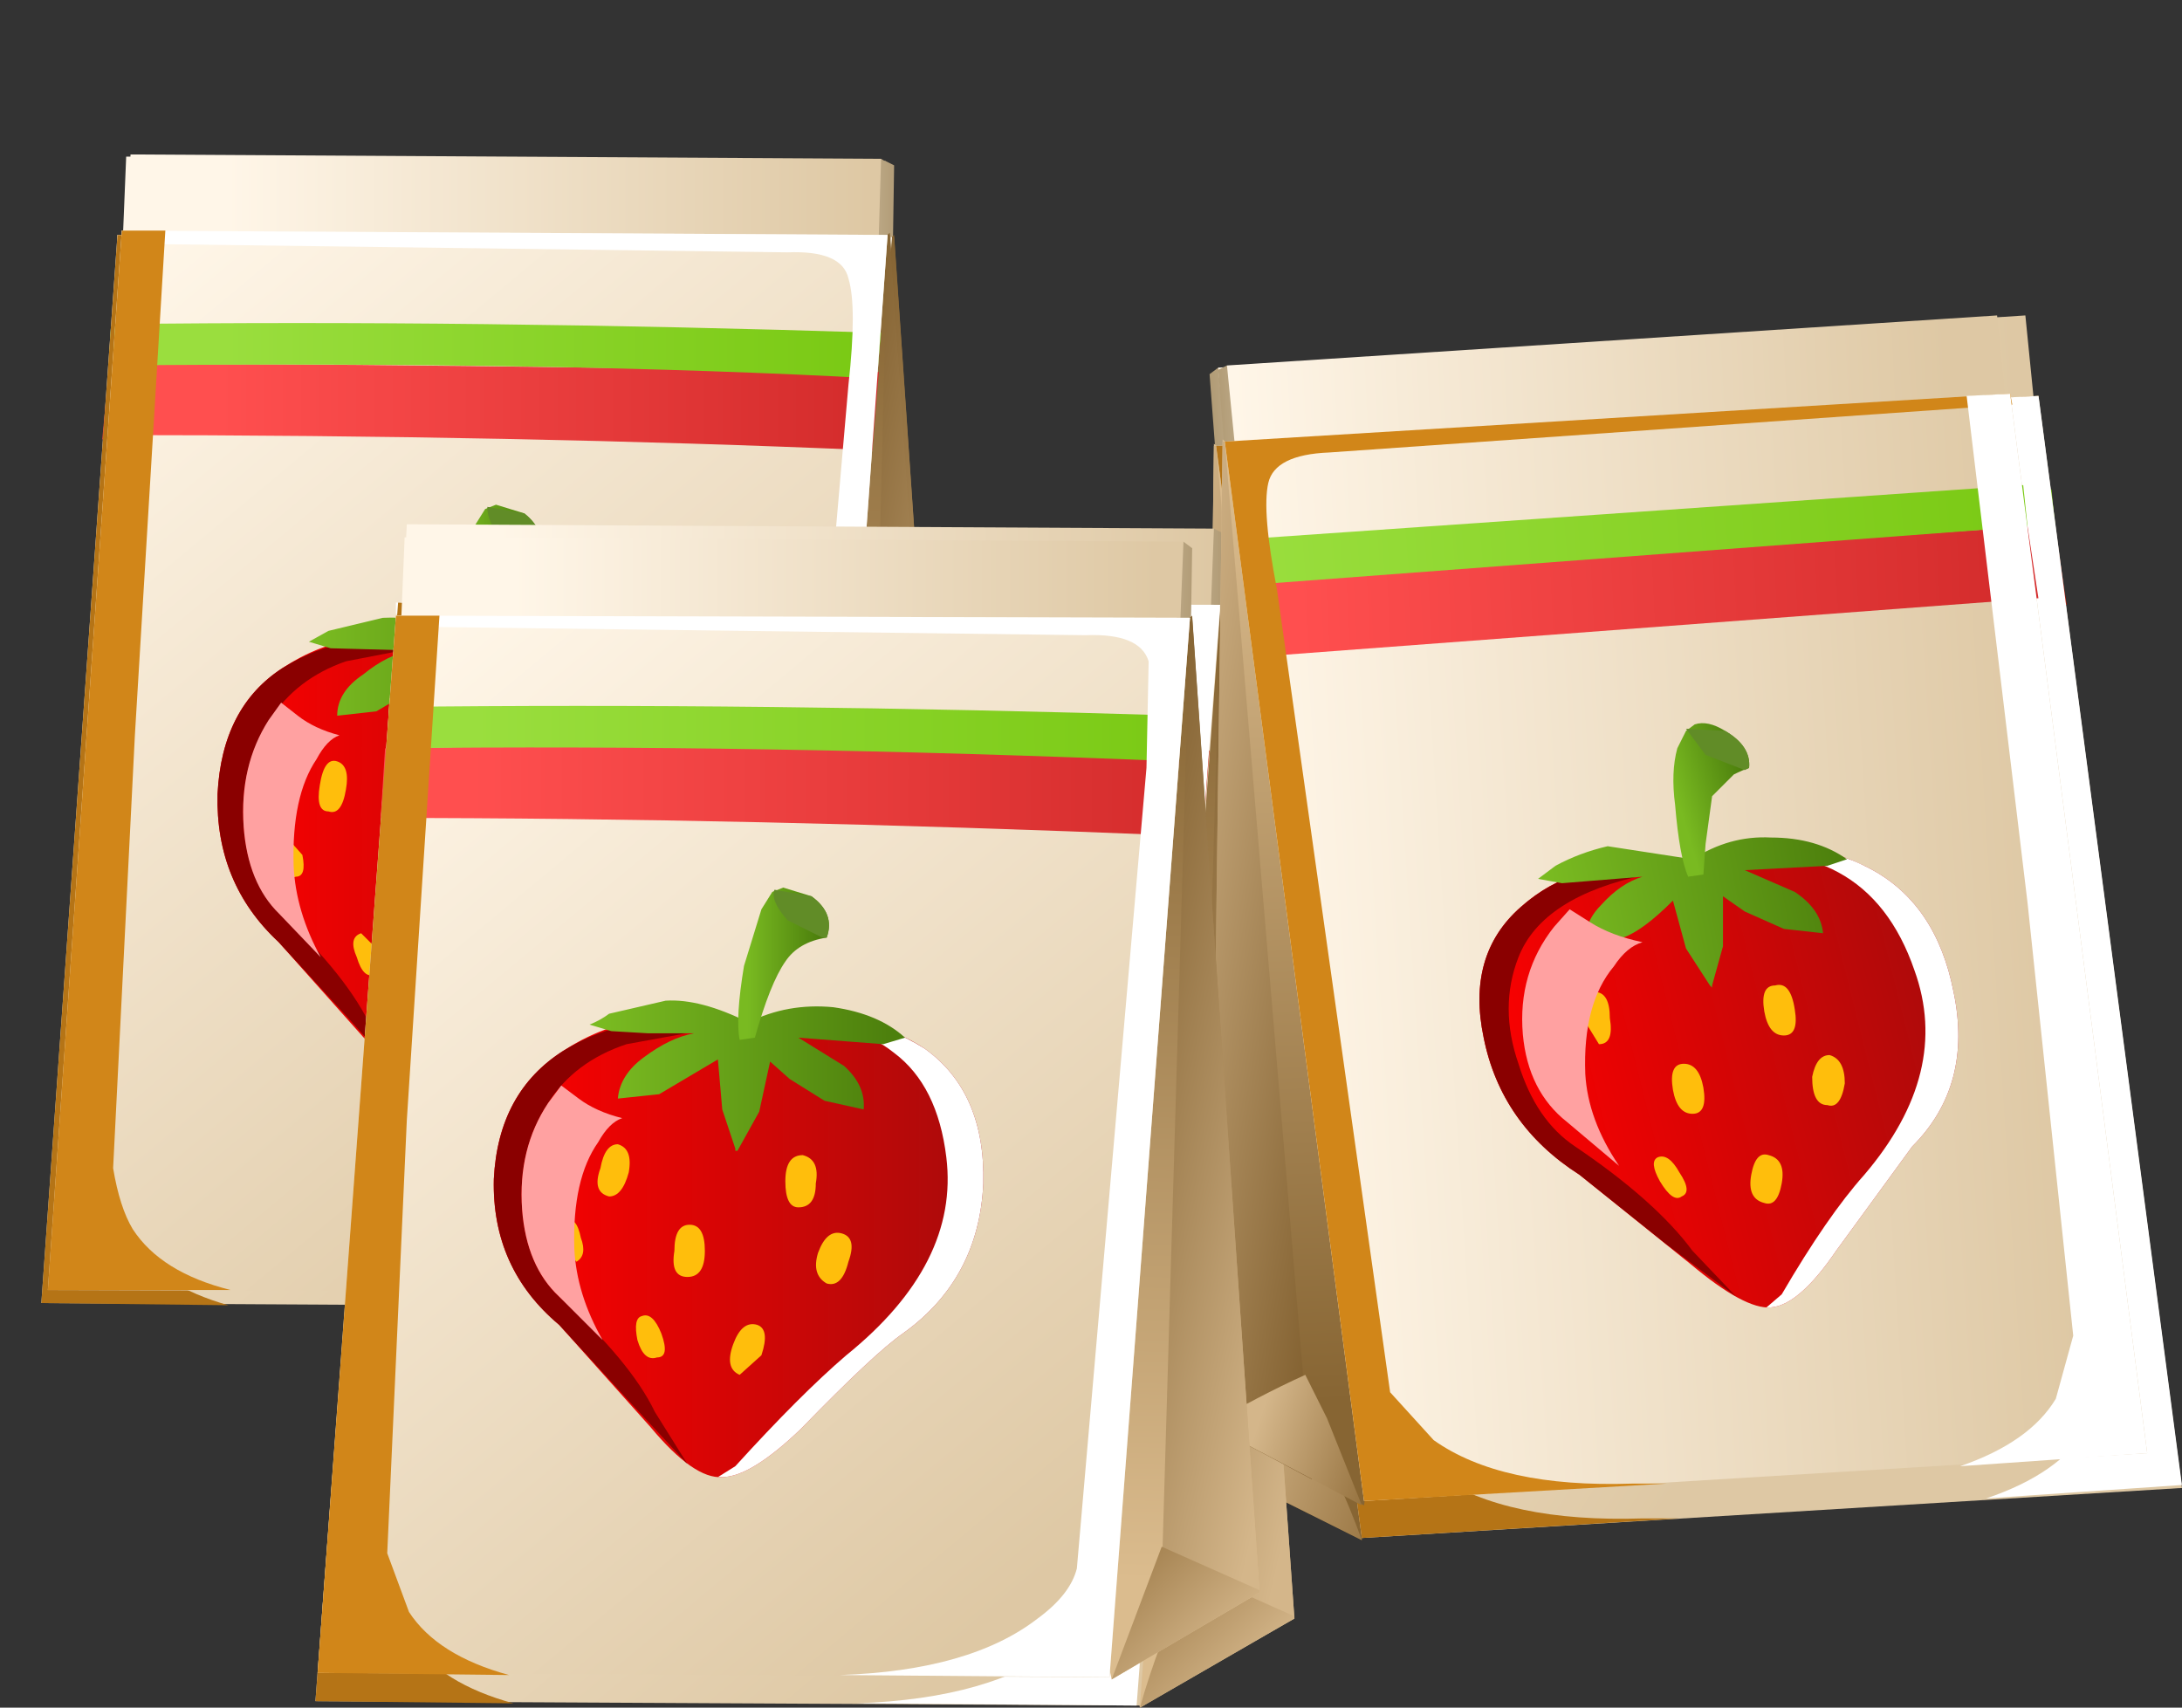 <?xml version="1.0" encoding="UTF-8" standalone="no"?>
<svg xmlns:xlink="http://www.w3.org/1999/xlink" height="39.25px" width="50.15px" xmlns="http://www.w3.org/2000/svg">
  <rect width="100%" height="100%" fill="#333333" stroke="none"/>
  <g transform="matrix(1.0, 0.0, 0.0, 1.0, 0.0, 0.0)">
    <use height="3.85" transform="matrix(1.0, 0.0, 0.0, 1.0, 17.15, 3.7)" width="3.4" xlink:href="#sprite0"/>
    <use height="5.2" transform="matrix(1.0, 0.0, 0.0, 1.0, 2.7, 3.6)" width="17.65" xlink:href="#sprite1"/>
    <use height="24.7" transform="matrix(1.0, 0.0, 0.0, 1.0, 14.7, 5.4)" width="7.4" xlink:href="#sprite2"/>
    <use height="24.0" transform="matrix(1.0, 0.0, 0.0, 1.0, 19.85, 5.45)" width="2.25" xlink:href="#sprite3"/>
    <use height="3.1" transform="matrix(1.0, 0.0, 0.0, 1.0, 18.75, 27.0)" width="3.35" xlink:href="#sprite4"/>
    <use height="24.65" transform="matrix(1.0, 0.0, 0.0, 1.0, 0.95, 5.4)" width="19.55" xlink:href="#sprite5"/>
    <use height="2.0" transform="matrix(1.0, 0.0, 0.0, 1.0, 2.35, 8.45)" width="17.9" xlink:href="#sprite6"/>
    <use height="1.35" transform="matrix(1.0, 0.0, 0.0, 1.0, 2.5, 7.45)" width="17.8" xlink:href="#sprite7"/>
    <use height="24.65" transform="matrix(1.0, 0.0, 0.0, 1.0, 2.7, 5.4)" width="17.8" xlink:href="#sprite8"/>
    <use height="24.6" transform="matrix(1.0, 0.0, 0.0, 1.0, 0.95, 5.4)" width="4.3" xlink:href="#sprite9"/>
    <use height="9.65" transform="matrix(1.0, 0.0, 0.0, 1.0, 4.2, 15.85)" width="12.0" xlink:href="#sprite10"/>
    <use height="9.5" transform="matrix(1.0, 0.0, 0.0, 1.0, 4.2, 15.85)" width="5.05" xlink:href="#sprite11"/>
    <use height="9.45" transform="matrix(1.0, 0.0, 0.0, 1.0, 8.6, 16.05)" width="7.6" xlink:href="#sprite12"/>
    <use height="3.55" transform="matrix(1.0, 0.0, 0.0, 1.0, 6.9, 15.25)" width="7.1" xlink:href="#sprite13"/>
    <use height="3.7" transform="matrix(1.0, 0.0, 0.0, 1.0, 10.25, 12.6)" width="2.05" xlink:href="#sprite14"/>
    <use height="1.15" transform="matrix(1.0, 0.0, 0.0, 1.0, 11.05, 12.65)" width="1.25" xlink:href="#sprite15"/>
    <use height="6.8" transform="matrix(1.0, 0.0, 0.0, 1.0, 5.0, 17.15)" width="2.3" xlink:href="#sprite16"/>
    <use height="26.25" transform="matrix(1.0, 0.0, 0.0, 1.0, 1.1, 3.55)" width="20.9" xlink:href="#shape17"/>
    <use height="24.4" transform="matrix(1.0, 0.0, 0.0, 1.0, 2.8, 5.3)" width="17.6" xlink:href="#sprite17"/>
    <use height="24.35" transform="matrix(1.0, 0.0, 0.0, 1.0, 1.1, 5.3)" width="4.2" xlink:href="#sprite18"/>
    <use height="10.5" transform="matrix(1.0, 0.0, 0.0, 1.0, 5.0, 14.65)" width="10.85" xlink:href="#shape20"/>
    <use height="10.1" transform="matrix(1.0, 0.0, 0.0, 1.0, 5.0, 14.75)" width="4.5" xlink:href="#sprite19"/>
    <use height="10.45" transform="matrix(1.0, 0.0, 0.0, 1.0, 9.95, 14.7)" width="5.9" xlink:href="#sprite20"/>
    <use height="11.25" transform="matrix(1.0, 0.0, 0.0, 1.0, 6.4, 11.55)" width="7.7" xlink:href="#shape23"/>
    <use height="5.85" transform="matrix(1.0, 0.0, 0.0, 1.0, 5.6, 16.15)" width="2.2" xlink:href="#sprite21"/>
    <use height="3.75" transform="matrix(1.0, 0.0, 0.0, 1.0, 27.8, 8.45)" width="3.85" xlink:href="#sprite22"/>
    <use height="6.4" transform="matrix(1.0, 0.0, 0.0, 1.0, 28.0, 7.25)" width="19.05" xlink:href="#sprite23"/>
    <use height="25.2" transform="matrix(1.0, 0.0, 0.0, 1.0, 27.6, 10.2)" width="6.85" xlink:href="#sprite24"/>
    <use height="24.55" transform="matrix(1.0, 0.0, 0.0, 1.0, 27.6, 10.25)" width="2.5" xlink:href="#sprite25"/>
    <use height="3.05" transform="matrix(1.0, 0.0, 0.0, 1.0, 27.6, 32.35)" width="3.7" xlink:href="#sprite26"/>
    <use height="26.25" transform="matrix(1.0, 0.0, 0.0, 1.0, 27.95, 9.1)" width="22.2" xlink:href="#sprite27"/>
    <use height="3.15" transform="matrix(1.0, 0.0, 0.0, 1.0, 28.4, 12.25)" width="19.1" xlink:href="#sprite28"/>
    <use height="2.4" transform="matrix(1.0, 0.0, 0.0, 1.0, 28.3, 11.25)" width="18.95" xlink:href="#sprite29"/>
    <use height="26.25" transform="matrix(1.0, 0.0, 0.0, 1.0, 27.95, 9.1)" width="18.9" xlink:href="#sprite30"/>
    <use height="25.35" transform="matrix(1.0, 0.0, 0.0, 1.0, 45.65, 9.1)" width="4.5" xlink:href="#sprite31"/>
    <use height="9.95" transform="matrix(1.0, 0.0, 0.0, 1.0, 33.55, 20.25)" width="12.75" xlink:href="#sprite32"/>
    <use height="9.7" transform="matrix(1.0, 0.0, 0.0, 1.0, 33.55, 20.45)" width="5.2" xlink:href="#sprite33"/>
    <use height="9.95" transform="matrix(1.0, 0.0, 0.0, 1.0, 38.7, 20.25)" width="7.6" xlink:href="#sprite34"/>
    <use height="3.65" transform="matrix(1.0, 0.0, 0.0, 1.0, 36.05, 19.65)" width="7.55" xlink:href="#sprite35"/>
    <use height="3.85" transform="matrix(1.0, 0.0, 0.0, 1.0, 39.6, 16.85)" width="1.95" xlink:href="#sprite36"/>
    <use height="1.1" transform="matrix(1.0, 0.0, 0.0, 1.0, 40.15, 16.9)" width="1.4" xlink:href="#sprite37"/>
    <use height="6.95" transform="matrix(1.0, 0.0, 0.0, 1.0, 34.35, 22.0)" width="2.3" xlink:href="#sprite38"/>
    <use height="3.95" transform="matrix(1.0, 0.0, 0.0, 1.0, 24.45, 12.15)" width="3.65" xlink:href="#sprite39"/>
    <use height="5.35" transform="matrix(1.0, 0.0, 0.0, 1.0, 9.1, 12.05)" width="18.8" xlink:href="#sprite40"/>
    <use height="25.35" transform="matrix(1.0, 0.0, 0.0, 1.0, 21.9, 13.9)" width="7.85" xlink:href="#sprite41"/>
    <use height="24.6" transform="matrix(1.0, 0.0, 0.0, 1.0, 27.35, 13.95)" width="2.4" xlink:href="#sprite42"/>
    <use height="3.15" transform="matrix(1.0, 0.0, 0.0, 1.0, 26.2, 36.1)" width="3.55" xlink:href="#sprite43"/>
    <use height="25.35" transform="matrix(1.0, 0.0, 0.0, 1.0, 7.25, 13.85)" width="20.8" xlink:href="#sprite44"/>
    <use height="2.1" transform="matrix(1.0, 0.0, 0.0, 1.0, 8.75, 17.0)" width="19.05" xlink:href="#sprite45"/>
    <use height="1.3" transform="matrix(1.0, 0.0, 0.0, 1.0, 8.9, 16.05)" width="18.95" xlink:href="#sprite46"/>
    <use height="25.35" transform="matrix(1.0, 0.0, 0.0, 1.0, 9.1, 13.85)" width="18.95" xlink:href="#sprite47"/>
    <use height="25.3" transform="matrix(1.0, 0.0, 0.0, 1.0, 7.25, 13.85)" width="4.55" xlink:href="#sprite48"/>
    <use height="9.9" transform="matrix(1.0, 0.0, 0.0, 1.0, 10.7, 24.65)" width="12.75" xlink:href="#sprite49"/>
    <use height="9.7" transform="matrix(1.0, 0.0, 0.0, 1.0, 10.7, 24.65)" width="5.4" xlink:href="#sprite50"/>
    <use height="9.75" transform="matrix(1.0, 0.0, 0.0, 1.0, 15.65, 24.8)" width="7.8" xlink:href="#sprite51"/>
    <use height="3.6" transform="matrix(1.0, 0.0, 0.0, 1.0, 13.6, 24.05)" width="7.55" xlink:href="#sprite52"/>
    <use height="3.8" transform="matrix(1.0, 0.0, 0.0, 1.0, 17.15, 21.3)" width="2.2" xlink:href="#sprite53"/>
    <use height="1.2" transform="matrix(1.0, 0.0, 0.0, 1.0, 18.0, 21.35)" width="1.35" xlink:href="#sprite54"/>
    <use height="6.95" transform="matrix(1.0, 0.0, 0.0, 1.0, 11.55, 26.0)" width="2.45" xlink:href="#sprite55"/>
    <use height="27.35" transform="matrix(1.0, 0.0, 0.0, 1.0, 27.8, 7.25)" width="21.55" xlink:href="#shape55"/>
    <use height="25.45" transform="matrix(1.0, 0.0, 0.0, 1.0, 28.15, 9.05)" width="18.1" xlink:href="#sprite56"/>
    <use height="24.65" transform="matrix(1.0, 0.0, 0.0, 1.0, 45.05, 9.05)" width="4.3" xlink:href="#sprite57"/>
    <use height="10.55" transform="matrix(1.0, 0.0, 0.0, 1.0, 34.0, 19.5)" width="11.0" xlink:href="#shape57"/>
    <use height="9.8" transform="matrix(1.0, 0.0, 0.0, 1.0, 34.0, 20.0)" width="5.9" xlink:href="#sprite58"/>
    <use height="10.5" transform="matrix(1.0, 0.0, 0.0, 1.0, 40.6, 19.55)" width="4.4" xlink:href="#sprite59"/>
    <use height="11.05" transform="matrix(1.0, 0.0, 0.0, 1.0, 35.35, 16.6)" width="7.1" xlink:href="#shape60"/>
    <use height="5.9" transform="matrix(1.0, 0.0, 0.0, 1.0, 35.0, 20.9)" width="2.75" xlink:href="#sprite60"/>
    <use height="26.25" transform="matrix(1.0, 0.0, 0.0, 1.0, 7.3, 12.35)" width="21.65" xlink:href="#shape61"/>
    <use height="24.4" transform="matrix(1.0, 0.0, 0.0, 1.0, 9.1, 14.15)" width="18.25" xlink:href="#sprite61"/>
    <use height="24.35" transform="matrix(1.0, 0.0, 0.0, 1.0, 7.3, 14.15)" width="4.4" xlink:href="#sprite62"/>
    <use height="10.5" transform="matrix(1.0, 0.0, 0.0, 1.0, 11.35, 23.45)" width="11.25" xlink:href="#shape63"/>
    <use height="10.1" transform="matrix(1.0, 0.0, 0.0, 1.0, 11.35, 23.55)" width="4.7" xlink:href="#sprite63"/>
    <use height="10.4" transform="matrix(1.0, 0.0, 0.0, 1.0, 16.5, 23.55)" width="6.1" xlink:href="#sprite64"/>
    <use height="11.2" transform="matrix(1.0, 0.0, 0.0, 1.0, 12.8, 20.4)" width="8.0" xlink:href="#shape66"/>
    <use height="5.85" transform="matrix(1.0, 0.0, 0.0, 1.0, 12.0, 24.95)" width="2.3" xlink:href="#sprite65"/>
  </g>
  <defs>
    <g id="sprite0" transform="matrix(1.0, 0.0, 0.0, 1.0, 0.0, 0.0)">
      <use height="3.85" transform="matrix(1.0, 0.0, 0.0, 1.0, 0.0, 0.0)" width="3.4" xlink:href="#shape0"/>
    </g>
    <g id="shape0" transform="matrix(1.0, 0.0, 0.0, 1.0, 0.0, 0.0)">
      <path d="M0.0 3.2 L3.2 0.0 3.4 0.1 3.35 3.35 0.15 3.85 0.0 3.2" fill="url(#gradient0)" fill-rule="evenodd" stroke="none"/>
    </g>
    <linearGradient gradientTransform="matrix(0.002, 0.0, 0.0, -0.002, 1.9, 1.9)" gradientUnits="userSpaceOnUse" id="gradient0" spreadMethod="pad" x1="-819.2" x2="819.2">
      <stop offset="0.0" stop-color="#fff6e8"/>
      <stop offset="1.0" stop-color="#b09a74"/>
    </linearGradient>
    <g id="sprite1" transform="matrix(1.0, 0.0, 0.0, 1.0, 0.0, 0.0)">
      <use height="5.2" transform="matrix(1.0, 0.0, 0.0, 1.0, 0.0, 0.0)" width="17.65" xlink:href="#shape1"/>
    </g>
    <g id="shape1" transform="matrix(1.0, 0.0, 0.0, 1.0, 0.0, 0.0)">
      <path d="M17.5 5.2 L0.0 4.9 0.2 0.0 17.65 0.1 17.5 5.2" fill="url(#gradient1)" fill-rule="evenodd" stroke="none"/>
    </g>
    <linearGradient gradientTransform="matrix(0.009, 0.0, 0.0, -0.009, 9.9, 2.6)" gradientUnits="userSpaceOnUse" id="gradient1" spreadMethod="pad" x1="-819.2" x2="819.2">
      <stop offset="0.0" stop-color="#fff6e8"/>
      <stop offset="1.0" stop-color="#dec8a4"/>
    </linearGradient>
    <g id="sprite2" transform="matrix(1.0, 0.0, 0.0, 1.0, 0.0, 0.0)">
      <use height="24.7" transform="matrix(1.0, 0.0, 0.0, 1.0, 0.0, 0.0)" width="7.4" xlink:href="#shape2"/>
    </g>
    <g id="shape2" transform="matrix(1.0, 0.0, 0.0, 1.0, 0.0, 0.0)">
      <path d="M0.0 5.25 L5.85 0.0 7.4 22.65 4.05 24.7 0.0 5.25" fill="url(#gradient2)" fill-rule="evenodd" stroke="none"/>
    </g>
    <linearGradient gradientTransform="matrix(-3.0E-4, 0.013, 0.013, 3.0E-4, 3.75, 11.6)" gradientUnits="userSpaceOnUse" id="gradient2" spreadMethod="pad" x1="-819.2" x2="819.2">
      <stop offset="0.0" stop-color="#876533"/>
      <stop offset="1.0" stop-color="#dbbc8e"/>
    </linearGradient>
    <g id="sprite3" transform="matrix(1.0, 0.0, 0.0, 1.0, 0.0, 0.0)">
      <use height="24.0" transform="matrix(1.0, 0.0, 0.0, 1.0, 0.0, 0.0)" width="2.25" xlink:href="#shape3"/>
    </g>
    <g id="shape3" transform="matrix(1.0, 0.0, 0.0, 1.0, 0.0, 0.0)">
      <path d="M0.0 24.0 L0.65 0.0 0.7 0.0 2.25 22.6 0.0 24.0" fill="url(#gradient3)" fill-rule="evenodd" stroke="none"/>
    </g>
    <linearGradient gradientTransform="matrix(0.004, 9.0E-4, 9.0E-4, -0.004, 0.7, 12.05)" gradientUnits="userSpaceOnUse" id="gradient3" spreadMethod="pad" x1="-819.2" x2="819.2">
      <stop offset="0.0" stop-color="#7d5b2a"/>
      <stop offset="1.0" stop-color="#d4b68a"/>
    </linearGradient>
    <g id="sprite4" transform="matrix(1.0, 0.0, 0.0, 1.0, 0.0, 0.0)">
      <use height="3.1" transform="matrix(1.0, 0.0, 0.0, 1.0, 0.0, 0.0)" width="3.35" xlink:href="#shape4"/>
    </g>
    <g id="shape4" transform="matrix(1.0, 0.0, 0.0, 1.0, 0.0, 0.0)">
      <path d="M0.0 3.1 L1.1 0.0 Q2.25 0.45 3.35 1.05 L0.0 3.1" fill="url(#gradient4)" fill-rule="evenodd" stroke="none"/>
    </g>
    <linearGradient gradientTransform="matrix(0.002, 0.001, 0.001, -0.002, 0.4, 1.25)" gradientUnits="userSpaceOnUse" id="gradient4" spreadMethod="pad" x1="-819.2" x2="819.2">
      <stop offset="0.0" stop-color="#87622d"/>
      <stop offset="1.0" stop-color="#d4b68a"/>
    </linearGradient>
    <g id="sprite5" transform="matrix(1.0, 0.0, 0.0, 1.0, 0.0, 0.0)">
      <use height="24.65" transform="matrix(1.0, 0.0, 0.0, 1.0, 0.0, 0.0)" width="19.55" xlink:href="#shape5"/>
    </g>
    <g id="shape5" transform="matrix(1.0, 0.0, 0.0, 1.0, 0.0, 0.0)">
      <path d="M17.8 24.65 L0.0 24.55 1.75 0.0 19.55 0.05 17.8 24.65" fill="url(#gradient5)" fill-rule="evenodd" stroke="none"/>
    </g>
    <linearGradient gradientTransform="matrix(0.01, 0.012, 0.012, -0.01, 9.2, 11.6)" gradientUnits="userSpaceOnUse" id="gradient5" spreadMethod="pad" x1="-819.2" x2="819.2">
      <stop offset="0.0" stop-color="#fff6e8"/>
      <stop offset="1.0" stop-color="#dec8a4"/>
    </linearGradient>
    <g id="sprite6" transform="matrix(1.0, 0.0, 0.0, 1.0, 0.0, 0.0)">
      <use height="2.0" transform="matrix(1.0, 0.0, 0.0, 1.0, 0.0, 0.0)" width="17.9" xlink:href="#shape6"/>
    </g>
    <g id="shape6" transform="matrix(1.0, 0.0, 0.0, 1.0, 0.0, 0.0)">
      <path d="M0.15 0.05 Q2.7 -0.05 17.9 0.2 L17.75 2.0 Q9.45 1.65 0.0 1.65 L0.15 0.05" fill="url(#gradient6)" fill-rule="evenodd" stroke="none"/>
    </g>
    <linearGradient gradientTransform="matrix(0.009, 0.0, 0.0, -0.009, 10.05, 1.0)" gradientUnits="userSpaceOnUse" id="gradient6" spreadMethod="pad" x1="-819.2" x2="819.2">
      <stop offset="0.0" stop-color="#ed4c3b"/>
      <stop offset="1.0" stop-color="#c2210c"/>
    </linearGradient>
    <g id="sprite7" transform="matrix(1.0, 0.0, 0.0, 1.0, 0.0, 0.05)">
      <use height="1.35" transform="matrix(1.0, 0.0, 0.0, 1.0, 0.0, -0.05)" width="17.8" xlink:href="#shape7"/>
    </g>
    <g id="shape7" transform="matrix(1.0, 0.0, 0.0, 1.0, 0.0, 0.05)">
      <path d="M17.8 0.2 L17.7 1.3 Q11.5 0.95 0.0 0.95 L0.05 0.0 Q8.35 -0.1 17.8 0.2" fill="url(#gradient7)" fill-rule="evenodd" stroke="none"/>
    </g>
    <linearGradient gradientTransform="matrix(0.009, 0.0, 0.0, -0.009, 10.0, 0.65)" gradientUnits="userSpaceOnUse" id="gradient7" spreadMethod="pad" x1="-819.2" x2="819.2">
      <stop offset="0.0" stop-color="#9ade3e"/>
      <stop offset="1.0" stop-color="#7ac914"/>
    </linearGradient>
    <g id="sprite8" transform="matrix(1.0, 0.0, 0.0, 1.0, 0.0, 0.0)">
      <use height="24.4" transform="matrix(0.975, 0.0, 0.0, 1.01, 0.0, 0.0)" width="18.25" xlink:href="#shape8"/>
    </g>
    <g id="shape8" transform="matrix(1.0, 0.0, 0.0, 1.0, 0.0, 0.0)">
      <path d="M17.25 3.5 L17.3 1.05 Q17.1 0.4 15.85 0.45 L0.0 0.25 0.0 0.0 18.25 0.05 16.4 24.4 10.2 24.35 Q13.2 24.25 14.75 23.05 15.5 22.5 15.65 21.9 L17.25 3.5" fill="#ffffff" fill-rule="evenodd" stroke="none"/>
    </g>
    <g id="sprite9" transform="matrix(1.0, 0.0, 0.0, 1.0, 0.0, 0.0)">
      <use height="24.6" transform="matrix(1.0, 0.0, 0.0, 1.0, 0.0, 0.0)" width="4.3" xlink:href="#shape9"/>
    </g>
    <g id="shape9" transform="matrix(1.0, 0.0, 0.0, 1.0, 0.0, 0.0)">
      <path d="M1.75 0.0 L2.75 0.0 2.05 11.7 1.55 21.75 Q1.7 22.65 2.05 23.15 2.7 24.15 4.3 24.6 L0.0 24.55 1.75 0.0" fill="#b57416" fill-rule="evenodd" stroke="none"/>
    </g>
    <g id="sprite10" transform="matrix(1.0, 0.0, 0.0, 1.0, 0.0, 0.0)">
      <use height="9.65" transform="matrix(1.0, 0.0, 0.0, 1.0, 0.0, 0.0)" width="12.0" xlink:href="#shape10"/>
    </g>
    <g id="shape10" transform="matrix(1.0, 0.0, 0.0, 1.0, 0.0, 0.0)">
      <path d="M9.65 8.75 Q7.9 9.85 5.55 9.6 L3.7 9.3 1.65 8.05 Q-0.45 6.0 0.15 3.4 0.7 0.85 3.05 0.2 4.95 -0.3 6.3 0.5 7.75 -0.15 9.6 0.5 11.85 1.35 12.0 4.2 12.1 7.1 9.65 8.75" fill="url(#gradient8)" fill-rule="evenodd" stroke="none"/>
    </g>
    <linearGradient gradientTransform="matrix(0.007, 0.0, 0.0, -0.007, 6.0, 4.85)" gradientUnits="userSpaceOnUse" id="gradient8" spreadMethod="pad" x1="-819.2" x2="819.2">
      <stop offset="0.0" stop-color="#ed2e1a"/>
      <stop offset="1.0" stop-color="#911909"/>
    </linearGradient>
    <g id="sprite11" transform="matrix(1.0, 0.0, 0.0, 1.0, 0.0, 0.0)">
      <use height="9.5" transform="matrix(1.01, 0.0, 0.0, 1.0, 0.0, 0.0)" width="5.0" xlink:href="#shape11"/>
    </g>
    <g id="shape11" transform="matrix(1.0, 0.0, 0.0, 1.0, 0.0, 0.0)">
      <path d="M0.15 3.2 Q0.75 0.7 3.05 0.1 L4.95 0.05 5.0 0.2 Q2.75 0.45 1.6 1.8 0.7 2.85 0.75 4.6 0.8 6.4 1.85 7.7 2.75 8.8 4.05 9.5 2.45 9.1 1.4 7.95 -0.5 5.8 0.15 3.2" fill="#000000" fill-rule="evenodd" stroke="none"/>
    </g>
    <g id="sprite12" transform="matrix(1.0, 0.0, 0.0, 1.0, 0.0, 0.0)">
      <use height="9.45" transform="matrix(1.0, 0.0, 0.0, 1.0, 0.0, 0.0)" width="7.6" xlink:href="#shape12"/>
    </g>
    <g id="shape12" transform="matrix(1.0, 0.0, 0.0, 1.0, 0.0, 0.0)">
      <path d="M5.2 0.3 Q7.45 1.15 7.6 4.0 7.7 6.9 5.25 8.55 3.5 9.65 1.15 9.4 L0.0 9.3 0.25 9.3 Q3.25 9.8 5.55 7.7 6.95 6.45 6.95 4.3 6.95 2.45 6.05 1.45 4.85 0.2 3.1 0.25 L2.65 0.05 5.2 0.3" fill="#ffffff" fill-rule="evenodd" stroke="none"/>
    </g>
    <g id="sprite13" transform="matrix(1.0, 0.0, 0.0, 1.0, 0.0, 0.0)">
      <use height="3.55" transform="matrix(1.0, 0.0, 0.0, 1.0, 0.0, 0.0)" width="7.1" xlink:href="#shape13"/>
    </g>
    <g id="shape13" transform="matrix(1.0, 0.0, 0.0, 1.0, 0.0, 0.0)">
      <path d="M5.75 1.55 Q6.25 2.0 6.15 2.55 L5.3 2.35 4.55 1.85 4.1 1.45 3.85 2.6 3.35 3.5 3.3 3.55 3.3 3.5 3.0 2.55 2.9 1.4 1.55 2.2 0.7 2.3 Q0.7 1.75 1.25 1.35 1.85 0.9 2.35 0.8 L0.5 0.75 0.0 0.55 Q0.65 0.1 1.75 0.0 2.95 -0.05 3.55 0.55 4.55 0.05 5.45 0.2 6.5 0.35 7.1 0.9 L6.6 1.0 4.7 0.9 5.05 1.05 5.75 1.55" fill="url(#gradient9)" fill-rule="evenodd" stroke="none"/>
    </g>
    <linearGradient gradientTransform="matrix(0.004, 0.0, 0.0, -0.004, 3.55, 1.75)" gradientUnits="userSpaceOnUse" id="gradient9" spreadMethod="pad" x1="-819.2" x2="819.2">
      <stop offset="0.0" stop-color="#79ba21"/>
      <stop offset="1.0" stop-color="#4d800d"/>
    </linearGradient>
    <g id="sprite14" transform="matrix(1.0, 0.0, 0.0, 1.0, 0.0, 0.05)">
      <use height="3.7" transform="matrix(1.0, 0.0, 0.0, 1.0, 0.0, -0.05)" width="2.05" xlink:href="#shape14"/>
    </g>
    <g id="shape14" transform="matrix(1.0, 0.0, 0.0, 1.0, 0.0, 0.05)">
      <path d="M0.05 3.55 L0.1 1.8 Q0.3 0.6 0.75 0.1 L1.65 0.2 Q2.15 0.6 2.0 1.15 1.35 1.25 1.05 1.75 0.7 2.2 0.4 3.5 L0.05 3.55" fill="url(#gradient10)" fill-rule="evenodd" stroke="none"/>
    </g>
    <linearGradient gradientTransform="matrix(0.001, 0.0, 0.0, -0.001, 1.05, 1.8)" gradientUnits="userSpaceOnUse" id="gradient10" spreadMethod="pad" x1="-819.2" x2="819.2">
      <stop offset="0.0" stop-color="#79ba21"/>
      <stop offset="1.0" stop-color="#4d800d"/>
    </linearGradient>
    <g id="sprite15" transform="matrix(1.0, 0.0, 0.0, 1.0, 0.0, 0.0)">
      <use height="1.2" transform="matrix(0.926, 0.0, 0.0, 0.958, 0.0, 0.0)" width="1.35" xlink:href="#shape15"/>
    </g>
    <g id="shape15" transform="matrix(1.0, 0.0, 0.0, 1.0, 0.0, 0.0)">
      <path d="M0.95 0.2 Q1.45 0.65 1.3 1.15 L1.15 1.2 Q0.65 1.1 0.35 0.75 0.0 0.4 0.0 0.05 L0.95 0.2" fill="#618c27" fill-rule="evenodd" stroke="none"/>
    </g>
    <g id="sprite16" transform="matrix(1.0, 0.0, 0.0, 1.0, -0.05, 0.0)">
      <use height="6.95" transform="matrix(0.939, 0.0, 0.0, 0.978, 0.05, 0.0)" width="2.45" xlink:href="#shape16"/>
    </g>
    <g id="shape16" transform="matrix(1.0, 0.0, 0.0, 1.0, 0.0, 0.0)">
      <path d="M1.55 0.0 L1.85 0.45 2.45 1.05 Q1.4 1.85 1.1 4.0 0.85 5.75 1.7 6.95 0.2 5.6 0.0 3.3 -0.1 1.85 0.7 0.8 L1.55 0.0" fill="#ffe2c7" fill-rule="evenodd" stroke="none"/>
    </g>
    <g id="shape17" transform="matrix(1.0, 0.0, 0.0, 1.0, -1.1, -3.55)">
      <path d="M17.1 6.8 L20.25 3.65 20.5 3.8 20.45 7.0 17.25 7.5 17.1 6.8" fill="url(#gradient11)" fill-rule="evenodd" stroke="none"/>
      <path d="M20.1 8.7 L2.8 8.4 3.0 3.55 20.25 3.65 20.1 8.7" fill="url(#gradient12)" fill-rule="evenodd" stroke="none"/>
      <path d="M14.7 10.5 L20.45 5.35 22.0 27.8 18.7 29.8 14.7 10.5" fill="url(#gradient13)" fill-rule="evenodd" stroke="none"/>
      <path d="M19.8 29.1 L20.4 5.4 20.45 5.4 22.0 27.8 19.8 29.1" fill="url(#gradient14)" fill-rule="evenodd" stroke="none"/>
      <path d="M18.7 29.75 Q18.9 28.9 19.4 27.75 L19.8 26.75 22.0 27.75 22.0 27.8 18.7 29.75" fill="url(#gradient15)" fill-rule="evenodd" stroke="none"/>
      <path d="M18.65 29.7 L1.1 29.65 2.8 5.3 20.4 5.4 18.65 29.7" fill="url(#gradient16)" fill-rule="evenodd" stroke="none"/>
      <path d="M2.6 8.4 Q5.1 8.3 20.2 8.55 L20.05 10.35 Q11.9 10.0 2.5 10.0 L2.6 8.4" fill="url(#gradient17)" fill-rule="evenodd" stroke="none"/>
      <path d="M2.65 7.45 Q10.85 7.35 20.25 7.65 L20.15 8.7 Q12.85 8.3 2.6 8.4 L2.65 7.45" fill="url(#gradient18)" fill-rule="evenodd" stroke="none"/>
    </g>
    <linearGradient gradientTransform="matrix(0.002, 0.0, 0.0, -0.002, 19.0, 5.55)" gradientUnits="userSpaceOnUse" id="gradient11" spreadMethod="pad" x1="-819.2" x2="819.2">
      <stop offset="0.0" stop-color="#fff6e8"/>
      <stop offset="1.0" stop-color="#b09a74"/>
    </linearGradient>
    <linearGradient gradientTransform="matrix(0.009, 0.0, 0.0, -0.009, 12.6, 6.15)" gradientUnits="userSpaceOnUse" id="gradient12" spreadMethod="pad" x1="-819.2" x2="819.2">
      <stop offset="0.0" stop-color="#fff6e8"/>
      <stop offset="1.0" stop-color="#dec8a4"/>
    </linearGradient>
    <linearGradient gradientTransform="matrix(-3.0E-4, 0.013, 0.013, 3.0E-4, 18.4, 16.85)" gradientUnits="userSpaceOnUse" id="gradient13" spreadMethod="pad" x1="-819.2" x2="819.2">
      <stop offset="0.0" stop-color="#876533"/>
      <stop offset="1.0" stop-color="#dbbc8e"/>
    </linearGradient>
    <linearGradient gradientTransform="matrix(0.004, 9.0E-4, 9.0E-4, -0.004, 20.45, 17.35)" gradientUnits="userSpaceOnUse" id="gradient14" spreadMethod="pad" x1="-819.2" x2="819.2">
      <stop offset="0.0" stop-color="#7d5b2a"/>
      <stop offset="1.0" stop-color="#d4b68a"/>
    </linearGradient>
    <linearGradient gradientTransform="matrix(0.002, 0.001, 0.001, -0.002, 19.05, 27.95)" gradientUnits="userSpaceOnUse" id="gradient15" spreadMethod="pad" x1="-819.2" x2="819.2">
      <stop offset="0.0" stop-color="#87622d"/>
      <stop offset="1.0" stop-color="#d4b68a"/>
    </linearGradient>
    <linearGradient gradientTransform="matrix(0.01, 0.012, 0.012, -0.01, 10.15, 16.85)" gradientUnits="userSpaceOnUse" id="gradient16" spreadMethod="pad" x1="-819.2" x2="819.2">
      <stop offset="0.0" stop-color="#fff6e8"/>
      <stop offset="1.0" stop-color="#dec8a4"/>
    </linearGradient>
    <linearGradient gradientTransform="matrix(0.009, 0.0, 0.0, -0.009, 12.4, 9.35)" gradientUnits="userSpaceOnUse" id="gradient17" spreadMethod="pad" x1="-819.2" x2="819.2">
      <stop offset="0.0" stop-color="#ff4f4f"/>
      <stop offset="1.0" stop-color="#d42c2c"/>
    </linearGradient>
    <linearGradient gradientTransform="matrix(0.009, 0.0, 0.0, -0.009, 12.5, 8.05)" gradientUnits="userSpaceOnUse" id="gradient18" spreadMethod="pad" x1="-819.2" x2="819.2">
      <stop offset="0.0" stop-color="#9ade3e"/>
      <stop offset="1.0" stop-color="#7ac914"/>
    </linearGradient>
    <g id="sprite17" transform="matrix(1.0, 0.0, 0.0, 1.0, 0.0, 0.0)">
      <use height="24.4" transform="matrix(1.0, 0.0, 0.0, 1.0, 0.0, 0.0)" width="17.6" xlink:href="#shape18"/>
    </g>
    <g id="shape18" transform="matrix(1.0, 0.0, 0.0, 1.0, 0.0, 0.0)">
      <path d="M16.7 3.55 Q16.9 1.75 16.7 1.1 16.55 0.45 15.3 0.5 L0.0 0.3 0.0 0.0 17.6 0.1 15.85 24.4 9.3 24.4 9.85 24.35 Q12.75 24.25 14.2 23.1 L15.1 21.95 16.7 3.55" fill="#ffffff" fill-rule="evenodd" stroke="none"/>
    </g>
    <g id="sprite18" transform="matrix(1.0, 0.0, 0.0, 1.0, 0.0, 0.0)">
      <use height="24.35" transform="matrix(1.0, 0.0, 0.0, 1.0, 0.0, 0.0)" width="4.2" xlink:href="#shape19"/>
    </g>
    <g id="shape19" transform="matrix(1.0, 0.0, 0.0, 1.0, 0.0, 0.0)">
      <path d="M1.7 0.0 L2.7 0.0 2.0 11.6 1.5 21.55 Q1.65 22.45 1.95 22.95 2.6 23.95 4.2 24.35 L0.0 24.35 1.7 0.0" fill="#d18619" fill-rule="evenodd" stroke="none"/>
    </g>
    <g id="shape20" transform="matrix(1.0, 0.0, 0.0, 1.0, -5.0, -14.65)">
      <path d="M6.5 15.35 Q8.65 13.95 10.55 15.5 12.45 13.9 14.55 15.3 15.9 16.25 15.85 18.35 15.75 20.55 14.05 21.8 L11.75 24.0 Q10.65 25.15 10.05 25.15 9.4 25.15 8.45 23.95 L6.4 21.65 Q4.95 20.3 5.0 18.25 5.1 16.25 6.5 15.35" fill="url(#gradient19)" fill-rule="evenodd" stroke="none"/>
    </g>
    <linearGradient gradientTransform="matrix(0.007, 0.0, 0.0, -0.007, 10.4, 19.9)" gradientUnits="userSpaceOnUse" id="gradient19" spreadMethod="pad" x1="-819.2" x2="819.2">
      <stop offset="0.0" stop-color="#ff0000"/>
      <stop offset="1.0" stop-color="#a80b0b"/>
    </linearGradient>
    <g id="sprite19" transform="matrix(1.0, 0.0, 0.0, 1.0, 0.0, -0.05)">
      <use height="10.1" transform="matrix(1.0, 0.0, 0.0, 1.0, 0.0, 0.05)" width="4.5" xlink:href="#shape21"/>
    </g>
    <g id="shape21" transform="matrix(1.0, 0.0, 0.0, 1.0, 0.0, -0.05)">
      <path d="M4.5 0.2 L2.95 0.5 Q1.8 0.9 1.2 1.85 0.5 2.9 0.6 4.3 0.7 5.6 1.45 6.3 3.0 7.75 3.55 8.95 L4.3 10.15 3.05 8.75 1.4 6.95 Q-0.05 5.6 0.0 3.55 0.1 1.55 1.5 0.65 3.05 -0.3 4.5 0.2" fill="#8a0000" fill-rule="evenodd" stroke="none"/>
    </g>
    <g id="sprite20" transform="matrix(1.0, 0.0, 0.0, 1.0, 0.0, 0.0)">
      <use height="10.45" transform="matrix(1.0, 0.0, 0.0, 1.0, 0.0, 0.0)" width="5.9" xlink:href="#shape22"/>
    </g>
    <g id="shape22" transform="matrix(1.0, 0.0, 0.0, 1.0, 0.0, 0.0)">
      <path d="M3.2 0.0 Q4.0 0.2 4.6 0.6 5.95 1.55 5.9 3.65 5.8 5.85 4.1 7.1 L1.8 9.3 Q0.7 10.45 0.1 10.45 L0.0 10.45 0.35 10.2 2.9 7.6 Q5.35 5.5 5.05 3.1 4.9 1.45 3.9 0.7 3.4 0.3 2.95 0.25 L3.2 0.0" fill="#ffffff" fill-rule="evenodd" stroke="none"/>
    </g>
    <g id="shape23" transform="matrix(1.0, 0.0, 0.0, 1.0, -6.4, -11.55)">
      <path d="M13.6 15.15 L11.75 15.05 12.1 15.2 12.75 15.7 Q13.25 16.15 13.2 16.7 L12.35 16.5 11.55 16.0 11.1 15.6 10.9 16.75 10.4 17.6 10.4 17.65 10.35 17.65 10.35 17.6 10.05 16.7 10.0 15.55 8.65 16.35 7.75 16.45 Q7.75 15.9 8.35 15.5 8.9 15.05 9.45 14.95 L7.6 14.9 7.1 14.75 7.55 14.5 8.8 14.2 Q10.05 14.15 10.6 14.7 11.6 14.2 12.5 14.35 13.55 14.5 14.1 15.05 L13.6 15.15" fill="url(#gradient20)" fill-rule="evenodd" stroke="none"/>
      <path d="M11.45 13.3 Q11.1 13.75 10.8 15.05 L10.45 15.1 Q10.35 14.6 10.55 13.4 10.65 12.65 10.9 12.1 L11.15 11.7 11.4 11.6 12.05 11.8 Q12.55 12.2 12.4 12.7 11.75 12.85 11.45 13.3" fill="url(#gradient21)" fill-rule="evenodd" stroke="none"/>
      <path d="M12.05 11.8 Q12.55 12.2 12.4 12.7 L12.3 12.75 11.5 12.35 Q11.2 12.0 11.2 11.65 L12.05 11.8" fill="#618c27" fill-rule="evenodd" stroke="none"/>
      <path d="M7.95 18.15 Q7.85 18.75 7.55 18.65 7.25 18.65 7.35 18.05 7.45 17.4 7.75 17.5 8.05 17.6 7.95 18.15" fill="#ffbe0c" fill-rule="evenodd" stroke="none"/>
      <path d="M12.15 18.35 Q12.15 18.95 11.75 18.95 11.45 18.95 11.45 18.35 11.45 17.75 11.85 17.75 12.15 17.75 12.15 18.35" fill="#ffbe0c" fill-rule="evenodd" stroke="none"/>
      <path d="M9.7 19.95 Q9.6 20.55 9.3 20.55 8.95 20.45 8.95 19.9 9.05 19.35 9.35 19.35 9.7 19.35 9.7 19.95" fill="#ffbe0c" fill-rule="evenodd" stroke="none"/>
      <path d="M12.85 20.2 L12.35 20.65 Q12.0 20.55 12.2 20.0 12.4 19.4 12.7 19.55 13.05 19.65 12.85 20.2" fill="#ffbe0c" fill-rule="evenodd" stroke="none"/>
      <path d="M6.95 19.65 Q7.05 20.15 6.8 20.15 6.55 20.25 6.45 19.75 6.35 19.3 6.55 19.2 L6.95 19.65" fill="#ffbe0c" fill-rule="evenodd" stroke="none"/>
      <path d="M8.7 21.85 Q8.9 22.3 8.6 22.4 8.35 22.5 8.2 22.0 8.0 21.55 8.3 21.45 L8.7 21.85" fill="#ffbe0c" fill-rule="evenodd" stroke="none"/>
      <path d="M10.95 22.3 Q10.75 22.95 10.4 22.75 10.1 22.65 10.3 22.1 10.45 21.55 10.8 21.65 11.15 21.75 10.95 22.3" fill="#ffbe0c" fill-rule="evenodd" stroke="none"/>
    </g>
    <linearGradient gradientTransform="matrix(0.004, 0.0, 0.0, -0.004, 10.6, 15.9)" gradientUnits="userSpaceOnUse" id="gradient20" spreadMethod="pad" x1="-819.2" x2="819.2">
      <stop offset="0.0" stop-color="#79ba21"/>
      <stop offset="1.0" stop-color="#4d800d"/>
    </linearGradient>
    <linearGradient gradientTransform="matrix(0.001, 0.0, 0.0, -0.001, 11.4, 13.4)" gradientUnits="userSpaceOnUse" id="gradient21" spreadMethod="pad" x1="-819.2" x2="819.2">
      <stop offset="0.0" stop-color="#79ba21"/>
      <stop offset="1.0" stop-color="#4d800d"/>
    </linearGradient>
    <g id="sprite21" transform="matrix(1.0, 0.0, 0.0, 1.0, 0.0, 0.0)">
      <use height="5.85" transform="matrix(0.957, 0.0, 0.0, 1.0, 0.0, 0.0)" width="2.3" xlink:href="#shape24"/>
    </g>
    <g id="shape24" transform="matrix(1.0, 0.0, 0.0, 1.0, 0.0, 0.0)">
      <path d="M0.9 0.0 L1.3 0.3 Q1.7 0.6 2.3 0.75 2.0 0.85 1.75 1.3 1.15 2.15 1.2 3.75 1.25 4.8 1.85 5.85 L0.85 4.85 Q0.1 4.15 0.0 2.85 -0.1 1.45 0.6 0.4 L0.9 0.0" fill="#ffa1a1" fill-rule="evenodd" stroke="none"/>
    </g>
    <g id="sprite22" transform="matrix(1.0, 0.0, 0.0, 1.0, 0.0, 0.0)">
      <use height="3.75" transform="matrix(1.0, 0.0, 0.0, 1.0, 0.0, 0.0)" width="3.85" xlink:href="#shape25"/>
    </g>
    <g id="shape25" transform="matrix(1.0, 0.0, 0.0, 1.0, 0.0, 0.0)">
      <path d="M3.85 3.05 L3.7 3.75 0.25 3.45 0.0 0.15 0.2 0.0 3.85 3.05" fill="url(#gradient22)" fill-rule="evenodd" stroke="none"/>
    </g>
    <linearGradient gradientTransform="matrix(-0.002, 1.0E-4, -1.0E-4, -0.002, 1.7, 1.9)" gradientUnits="userSpaceOnUse" id="gradient22" spreadMethod="pad" x1="-819.2" x2="819.2">
      <stop offset="0.0" stop-color="#fff6e8"/>
      <stop offset="1.0" stop-color="#b09a74"/>
    </linearGradient>
    <g id="sprite23" transform="matrix(1.0, 0.0, 0.0, 1.0, 0.0, 0.0)">
      <use height="6.4" transform="matrix(1.0, 0.0, 0.0, 1.0, 0.0, 0.0)" width="19.05" xlink:href="#shape26"/>
    </g>
    <g id="shape26" transform="matrix(1.0, 0.0, 0.0, 1.0, 0.0, 0.0)">
      <path d="M0.5 6.4 L0.0 1.2 18.55 0.0 19.05 5.0 0.5 6.4" fill="url(#gradient23)" fill-rule="evenodd" stroke="none"/>
    </g>
    <linearGradient gradientTransform="matrix(0.011, -7.0E-4, -7.0E-4, -0.011, 9.4, 3.25)" gradientUnits="userSpaceOnUse" id="gradient23" spreadMethod="pad" x1="-819.2" x2="819.2">
      <stop offset="0.0" stop-color="#fff6e8"/>
      <stop offset="1.0" stop-color="#dec8a4"/>
    </linearGradient>
    <g id="sprite24" transform="matrix(1.0, 0.0, 0.0, 1.0, 0.0, 0.0)">
      <use height="25.2" transform="matrix(1.0, 0.0, 0.0, 1.0, 0.0, 0.0)" width="6.85" xlink:href="#shape27"/>
    </g>
    <g id="shape27" transform="matrix(1.0, 0.0, 0.0, 1.0, 0.0, 0.0)">
      <path d="M6.85 5.0 L3.7 25.2 0.0 23.35 0.3 0.0 6.85 5.0" fill="url(#gradient24)" fill-rule="evenodd" stroke="none"/>
    </g>
    <linearGradient gradientTransform="matrix(-5.0E-4, -0.014, 0.014, -5.0E-4, 3.25, 11.8)" gradientUnits="userSpaceOnUse" id="gradient24" spreadMethod="pad" x1="-819.2" x2="819.2">
      <stop offset="0.0" stop-color="#876533"/>
      <stop offset="1.0" stop-color="#dbbc8e"/>
    </linearGradient>
    <g id="sprite25" transform="matrix(1.0, 0.0, 0.0, 1.0, 0.0, 0.0)">
      <use height="24.55" transform="matrix(1.0, 0.0, 0.0, 1.0, 0.0, 0.0)" width="2.5" xlink:href="#shape28"/>
    </g>
    <g id="shape28" transform="matrix(1.0, 0.0, 0.0, 1.0, 0.0, 0.0)">
      <path d="M0.0 23.3 L0.3 0.0 0.35 0.0 2.15 20.15 2.5 24.55 0.0 23.3" fill="url(#gradient25)" fill-rule="evenodd" stroke="none"/>
    </g>
    <linearGradient gradientTransform="matrix(-0.004, -7.0E-4, 7.0E-4, -0.004, 1.0, 12.4)" gradientUnits="userSpaceOnUse" id="gradient25" spreadMethod="pad" x1="-819.2" x2="819.2">
      <stop offset="0.0" stop-color="#7d5b2a"/>
      <stop offset="1.0" stop-color="#d4b68a"/>
    </linearGradient>
    <g id="sprite26" transform="matrix(1.0, 0.0, 0.0, 1.0, 0.0, 0.0)">
      <use height="3.05" transform="matrix(1.0, 0.0, 0.0, 1.0, 0.0, 0.0)" width="3.7" xlink:href="#shape29"/>
    </g>
    <g id="shape29" transform="matrix(1.0, 0.0, 0.0, 1.0, 0.0, 0.0)">
      <path d="M3.7 3.05 L0.0 1.2 0.0 1.15 Q1.15 0.5 2.3 0.0 3.2 1.65 3.7 3.05" fill="url(#gradient26)" fill-rule="evenodd" stroke="none"/>
    </g>
    <linearGradient gradientTransform="matrix(-0.003, -0.001, 0.001, -0.003, 3.15, 1.2)" gradientUnits="userSpaceOnUse" id="gradient26" spreadMethod="pad" x1="-819.2" x2="819.2">
      <stop offset="0.0" stop-color="#87622d"/>
      <stop offset="1.0" stop-color="#d4b68a"/>
    </linearGradient>
    <g id="sprite27" transform="matrix(1.0, 0.0, 0.0, 1.0, 0.0, 0.0)">
      <use height="26.25" transform="matrix(1.0, 0.0, 0.0, 1.0, 0.0, 0.0)" width="22.2" xlink:href="#shape30"/>
    </g>
    <g id="shape30" transform="matrix(1.0, 0.0, 0.0, 1.0, 0.0, 0.0)">
      <path d="M3.35 26.25 L0.0 1.15 18.9 0.0 22.2 25.1 3.35 26.25" fill="url(#gradient27)" fill-rule="evenodd" stroke="none"/>
    </g>
    <linearGradient gradientTransform="matrix(0.011, 0.007, 0.007, -0.011, 7.25, 10.5)" gradientUnits="userSpaceOnUse" id="gradient27" spreadMethod="pad" x1="-819.2" x2="819.2">
      <stop offset="0.0" stop-color="#fff6e8"/>
      <stop offset="1.0" stop-color="#dec8a4"/>
    </linearGradient>
    <g id="sprite28" transform="matrix(1.0, 0.0, 0.0, 1.0, 0.0, 0.0)">
      <use height="3.15" transform="matrix(1.0, 0.0, 0.0, 1.0, 0.0, 0.0)" width="19.1" xlink:href="#shape31"/>
    </g>
    <g id="shape31" transform="matrix(1.0, 0.0, 0.0, 1.0, 0.0, 0.0)">
      <path d="M18.85 0.0 L19.1 1.65 0.25 3.15 0.0 1.3 18.85 0.0" fill="url(#gradient28)" fill-rule="evenodd" stroke="none"/>
    </g>
    <linearGradient gradientTransform="matrix(0.011, -9.0E-4, -9.0E-4, -0.011, 9.65, 1.45)" gradientUnits="userSpaceOnUse" id="gradient28" spreadMethod="pad" x1="-819.2" x2="819.2">
      <stop offset="0.0" stop-color="#ed4c3b"/>
      <stop offset="1.0" stop-color="#c2210c"/>
    </linearGradient>
    <g id="sprite29" transform="matrix(1.0, 0.0, 0.0, 1.0, 0.0, 0.0)">
      <use height="2.4" transform="matrix(1.0, 0.0, 0.0, 1.0, 0.0, 0.0)" width="18.95" xlink:href="#shape32"/>
    </g>
    <g id="shape32" transform="matrix(1.0, 0.0, 0.0, 1.0, 0.0, 0.0)">
      <path d="M18.85 0.0 L18.95 1.0 0.15 2.4 0.0 1.3 18.85 0.0" fill="url(#gradient29)" fill-rule="evenodd" stroke="none"/>
    </g>
    <linearGradient gradientTransform="matrix(0.011, -0.001, -0.001, -0.011, 9.4, 1.15)" gradientUnits="userSpaceOnUse" id="gradient29" spreadMethod="pad" x1="-819.2" x2="819.2">
      <stop offset="0.0" stop-color="#9ade3e"/>
      <stop offset="1.0" stop-color="#7ac914"/>
    </linearGradient>
    <g id="sprite30" transform="matrix(1.0, 0.0, 0.0, 1.0, 0.0, 0.0)">
      <use height="26.25" transform="matrix(1.0, 0.0, 0.0, 1.0, 0.0, 0.0)" width="18.9" xlink:href="#shape33"/>
    </g>
    <g id="shape33" transform="matrix(1.0, 0.0, 0.0, 1.0, 0.0, 0.0)">
      <path d="M18.9 0.0 L18.9 0.25 2.5 1.45 Q1.2 1.45 1.05 2.15 0.9 2.85 1.25 4.65 L4.0 23.65 5.05 24.8 Q6.7 25.9 9.8 25.8 L10.65 25.8 3.35 26.25 0.0 1.15 18.9 0.0" fill="#b57416" fill-rule="evenodd" stroke="none"/>
    </g>
    <g id="sprite31" transform="matrix(1.0, 0.0, 0.0, 1.0, 0.0, 0.0)">
      <use height="24.65" transform="matrix(1.046, 0.0, 0.0, 1.028, 0.0, 0.0)" width="4.3" xlink:href="#shape34"/>
    </g>
    <g id="shape34" transform="matrix(1.0, 0.0, 0.0, 1.0, 0.0, 0.0)">
      <path d="M1.15 0.0 L4.3 24.35 0.0 24.65 Q1.6 24.1 2.2 23.1 L2.6 21.65 1.55 11.7 0.15 0.05 1.15 0.0" fill="#ffffff" fill-rule="evenodd" stroke="none"/>
    </g>
    <g id="sprite32" transform="matrix(1.0, 0.0, 0.0, 1.0, 0.05, 0.0)">
      <use height="9.95" transform="matrix(1.0, 0.0, 0.0, 1.0, -0.05, 0.0)" width="12.75" xlink:href="#shape35"/>
    </g>
    <g id="shape35" transform="matrix(1.0, 0.0, 0.0, 1.0, 0.05, 0.0)">
      <path d="M9.75 0.2 Q12.25 0.85 12.65 3.75 13.05 6.7 10.6 8.65 8.9 9.9 6.35 9.9 L4.35 9.75 Q3.0 9.45 2.05 8.7 -0.35 6.75 0.0 4.05 0.35 1.4 2.85 0.5 4.85 -0.2 6.3 0.5 7.85 -0.35 9.75 0.2" fill="url(#gradient30)" fill-rule="evenodd" stroke="none"/>
    </g>
    <linearGradient gradientTransform="matrix(0.008, -7.0E-4, -7.0E-4, -0.008, 6.4, 5.0)" gradientUnits="userSpaceOnUse" id="gradient30" spreadMethod="pad" x1="-819.2" x2="819.2">
      <stop offset="0.0" stop-color="#ed2e1a"/>
      <stop offset="1.0" stop-color="#911909"/>
    </linearGradient>
    <g id="sprite33" transform="matrix(1.0, 0.0, 0.0, 1.0, 0.05, 0.0)">
      <use height="9.7" transform="matrix(1.0, 0.0, 0.0, 1.0, -0.05, 0.0)" width="5.2" xlink:href="#shape36"/>
    </g>
    <g id="shape36" transform="matrix(1.0, 0.0, 0.0, 1.0, 0.05, 0.0)">
      <path d="M0.0 3.85 Q0.35 1.2 2.85 0.3 L4.95 0.0 4.95 0.1 Q2.5 0.65 1.4 2.2 0.6 3.4 0.85 5.2 1.15 7.0 2.45 8.15 3.6 9.15 5.15 9.7 3.15 9.4 2.05 8.5 -0.35 6.55 0.0 3.85" fill="#000000" fill-rule="evenodd" stroke="none"/>
    </g>
    <g id="sprite34" transform="matrix(1.0, 0.0, 0.0, 1.0, 0.0, 0.0)">
      <use height="9.95" transform="matrix(1.0, 0.0, 0.0, 1.0, 0.0, 0.0)" width="7.6" xlink:href="#shape37"/>
    </g>
    <g id="shape37" transform="matrix(1.0, 0.0, 0.0, 1.0, 0.0, 0.0)">
      <path d="M6.9 4.15 Q6.75 2.2 5.7 1.3 4.35 0.15 2.45 0.35 L1.95 0.2 Q3.25 -0.2 4.65 0.2 7.15 0.85 7.55 3.75 7.95 6.7 5.5 8.65 3.8 9.9 1.25 9.9 L0.0 9.9 0.25 9.9 Q3.55 10.0 5.75 7.75 7.1 6.3 6.9 4.15" fill="#ffffff" fill-rule="evenodd" stroke="none"/>
    </g>
    <g id="sprite35" transform="matrix(1.0, 0.0, 0.0, 1.0, 0.0, 0.0)">
      <use height="3.65" transform="matrix(1.0, 0.0, 0.0, 1.0, 0.0, 0.0)" width="7.55" xlink:href="#shape38"/>
    </g>
    <g id="shape38" transform="matrix(1.0, 0.0, 0.0, 1.0, 0.0, 0.0)">
      <path d="M5.35 0.9 L6.15 1.35 Q6.7 1.8 6.7 2.35 L5.75 2.25 4.4 1.45 4.2 2.65 3.8 3.6 3.75 3.65 3.75 3.6 3.3 2.65 3.15 1.5 1.8 2.4 0.85 2.6 Q0.8 2.05 1.4 1.55 1.95 1.1 2.5 0.9 L0.5 1.05 0.0 0.9 Q0.65 0.35 1.8 0.2 2.75 0.05 3.75 0.55 4.55 -0.05 5.75 0.0 6.85 0.05 7.55 0.6 L7.0 0.75 5.0 0.8 5.35 0.9" fill="url(#gradient31)" fill-rule="evenodd" stroke="none"/>
    </g>
    <linearGradient gradientTransform="matrix(0.005, -4.0E-4, -4.0E-4, -0.005, 3.85, 1.8)" gradientUnits="userSpaceOnUse" id="gradient31" spreadMethod="pad" x1="-819.2" x2="819.2">
      <stop offset="0.0" stop-color="#79ba21"/>
      <stop offset="1.0" stop-color="#4d800d"/>
    </linearGradient>
    <g id="sprite36" transform="matrix(1.0, 0.0, 0.0, 1.0, -0.05, 0.05)">
      <use height="3.85" transform="matrix(1.0, 0.0, 0.0, 1.0, 0.05, -0.05)" width="1.95" xlink:href="#shape39"/>
    </g>
    <g id="shape39" transform="matrix(1.0, 0.0, 0.0, 1.0, -0.05, 0.05)">
      <path d="M0.1 3.7 Q0.0 3.2 0.05 1.95 0.1 0.7 0.55 0.15 0.9 -0.25 1.55 0.15 2.1 0.55 1.95 1.1 1.3 1.25 1.0 1.75 0.7 2.3 0.5 3.65 L0.1 3.7" fill="url(#gradient32)" fill-rule="evenodd" stroke="none"/>
    </g>
    <linearGradient gradientTransform="matrix(0.001, -1.0E-4, -1.0E-4, -0.001, 1.0, 1.85)" gradientUnits="userSpaceOnUse" id="gradient32" spreadMethod="pad" x1="-819.2" x2="819.2">
      <stop offset="0.0" stop-color="#79ba21"/>
      <stop offset="1.0" stop-color="#4d800d"/>
    </linearGradient>
    <g id="sprite37" transform="matrix(1.0, 0.0, 0.0, 1.0, 0.0, 0.0)">
      <use height="1.1" transform="matrix(1.0, 0.0, 0.0, 1.0, 0.0, 0.0)" width="1.4" xlink:href="#shape40"/>
    </g>
    <g id="shape40" transform="matrix(1.0, 0.0, 0.0, 1.0, 0.0, 0.0)">
      <path d="M0.95 0.15 Q1.5 0.55 1.35 1.1 L1.25 1.1 0.9 1.05 0.4 0.75 0.0 0.1 0.95 0.15" fill="#618c27" fill-rule="evenodd" stroke="none"/>
    </g>
    <g id="sprite38" transform="matrix(1.0, 0.0, 0.0, 1.0, 0.0, 0.0)">
      <use height="6.95" transform="matrix(1.0, 0.0, 0.0, 1.0, 0.0, 0.0)" width="2.3" xlink:href="#shape41"/>
    </g>
    <g id="shape41" transform="matrix(1.0, 0.0, 0.0, 1.0, 0.0, 0.0)">
      <path d="M1.3 0.0 L1.65 0.45 2.3 0.95 Q1.35 1.85 1.25 4.05 1.15 5.8 2.1 6.95 0.5 5.7 0.05 3.4 -0.2 2.05 0.55 0.9 L1.3 0.0" fill="#ffe2c7" fill-rule="evenodd" stroke="none"/>
    </g>
    <g id="sprite39" transform="matrix(1.0, 0.0, 0.0, 1.0, 0.0, 0.0)">
      <use height="3.95" transform="matrix(1.0, 0.0, 0.0, 1.0, 0.0, 0.0)" width="3.65" xlink:href="#shape42"/>
    </g>
    <g id="shape42" transform="matrix(1.0, 0.0, 0.0, 1.0, 0.0, 0.0)">
      <path d="M0.0 3.3 L3.45 0.0 3.65 0.1 3.65 3.45 0.2 3.95 0.0 3.3" fill="url(#gradient33)" fill-rule="evenodd" stroke="none"/>
    </g>
    <linearGradient gradientTransform="matrix(0.002, 0.0, 0.0, -0.002, 2.05, 2.0)" gradientUnits="userSpaceOnUse" id="gradient33" spreadMethod="pad" x1="-819.2" x2="819.2">
      <stop offset="0.0" stop-color="#fff6e8"/>
      <stop offset="1.0" stop-color="#b09a74"/>
    </linearGradient>
    <g id="sprite40" transform="matrix(1.0, 0.0, 0.0, 1.0, 0.0, 0.0)">
      <use height="5.35" transform="matrix(1.0, 0.0, 0.0, 1.0, 0.0, 0.0)" width="18.8" xlink:href="#shape43"/>
    </g>
    <g id="shape43" transform="matrix(1.0, 0.0, 0.0, 1.0, 0.0, 0.0)">
      <path d="M18.6 5.35 L0.0 5.0 0.25 0.0 18.8 0.1 18.6 5.35" fill="url(#gradient34)" fill-rule="evenodd" stroke="none"/>
    </g>
    <linearGradient gradientTransform="matrix(0.01, 0.0, 0.0, -0.01, 10.55, 2.65)" gradientUnits="userSpaceOnUse" id="gradient34" spreadMethod="pad" x1="-819.2" x2="819.2">
      <stop offset="0.0" stop-color="#fff6e8"/>
      <stop offset="1.0" stop-color="#dec8a4"/>
    </linearGradient>
    <g id="sprite41" transform="matrix(1.0, 0.0, 0.0, 1.0, 0.0, 0.0)">
      <use height="25.35" transform="matrix(1.0, 0.0, 0.0, 1.0, 0.0, 0.0)" width="7.85" xlink:href="#shape44"/>
    </g>
    <g id="shape44" transform="matrix(1.0, 0.0, 0.0, 1.0, 0.0, 0.0)">
      <path d="M0.0 5.35 L6.2 0.0 7.85 23.3 4.3 25.35 0.0 5.35" fill="url(#gradient35)" fill-rule="evenodd" stroke="none"/>
    </g>
    <linearGradient gradientTransform="matrix(-3.0E-4, 0.014, 0.014, 3.0E-4, 3.95, 11.95)" gradientUnits="userSpaceOnUse" id="gradient35" spreadMethod="pad" x1="-819.2" x2="819.2">
      <stop offset="0.0" stop-color="#876533"/>
      <stop offset="1.0" stop-color="#dbbc8e"/>
    </linearGradient>
    <g id="sprite42" transform="matrix(1.0, 0.0, 0.0, 1.0, 0.0, 0.0)">
      <use height="24.6" transform="matrix(1.0, 0.0, 0.0, 1.0, 0.0, 0.0)" width="2.4" xlink:href="#shape45"/>
    </g>
    <g id="shape45" transform="matrix(1.0, 0.0, 0.0, 1.0, 0.0, 0.0)">
      <path d="M0.0 24.6 L0.7 0.0 0.75 0.0 2.4 23.25 0.0 24.6" fill="url(#gradient36)" fill-rule="evenodd" stroke="none"/>
    </g>
    <linearGradient gradientTransform="matrix(0.004, 9.0E-4, 9.0E-4, -0.004, 0.75, 12.4)" gradientUnits="userSpaceOnUse" id="gradient36" spreadMethod="pad" x1="-819.2" x2="819.2">
      <stop offset="0.0" stop-color="#7d5b2a"/>
      <stop offset="1.0" stop-color="#d4b68a"/>
    </linearGradient>
    <g id="sprite43" transform="matrix(1.0, 0.0, 0.0, 1.0, 0.0, 0.0)">
      <use height="3.15" transform="matrix(1.0, 0.0, 0.0, 1.0, 0.0, 0.0)" width="3.55" xlink:href="#shape46"/>
    </g>
    <g id="shape46" transform="matrix(1.0, 0.0, 0.0, 1.0, 0.0, 0.0)">
      <path d="M0.0 3.15 Q0.4 1.7 1.2 0.0 L3.55 1.05 3.55 1.1 0.0 3.15" fill="url(#gradient37)" fill-rule="evenodd" stroke="none"/>
    </g>
    <linearGradient gradientTransform="matrix(0.002, 0.002, 0.002, -0.002, 0.45, 1.25)" gradientUnits="userSpaceOnUse" id="gradient37" spreadMethod="pad" x1="-819.2" x2="819.2">
      <stop offset="0.0" stop-color="#87622d"/>
      <stop offset="1.0" stop-color="#d4b68a"/>
    </linearGradient>
    <g id="sprite44" transform="matrix(1.0, 0.0, 0.0, 1.0, 0.0, 0.0)">
      <use height="25.35" transform="matrix(1.0, 0.0, 0.0, 1.0, 0.0, 0.0)" width="20.8" xlink:href="#shape47"/>
    </g>
    <g id="shape47" transform="matrix(1.0, 0.0, 0.0, 1.0, 0.0, 0.0)">
      <path d="M18.95 25.35 L0.0 25.25 1.9 0.0 20.8 0.1 18.95 25.35" fill="url(#gradient38)" fill-rule="evenodd" stroke="none"/>
    </g>
    <linearGradient gradientTransform="matrix(0.01, 0.012, 0.012, -0.01, 9.8, 11.95)" gradientUnits="userSpaceOnUse" id="gradient38" spreadMethod="pad" x1="-819.2" x2="819.2">
      <stop offset="0.0" stop-color="#fff6e8"/>
      <stop offset="1.0" stop-color="#dec8a4"/>
    </linearGradient>
    <g id="sprite45" transform="matrix(1.0, 0.0, 0.0, 1.0, 0.0, 0.05)">
      <use height="2.1" transform="matrix(1.0, 0.0, 0.0, 1.0, 0.0, -0.05)" width="19.05" xlink:href="#shape48"/>
    </g>
    <g id="shape48" transform="matrix(1.0, 0.0, 0.0, 1.0, 0.0, 0.05)">
      <path d="M19.05 0.2 L18.9 2.05 Q7.85 1.6 0.0 1.7 L0.15 0.0 Q7.2 -0.15 19.05 0.2" fill="url(#gradient39)" fill-rule="evenodd" stroke="none"/>
    </g>
    <linearGradient gradientTransform="matrix(0.01, 0.0, 0.0, -0.01, 10.7, 1.0)" gradientUnits="userSpaceOnUse" id="gradient39" spreadMethod="pad" x1="-819.2" x2="819.2">
      <stop offset="0.0" stop-color="#ed4c3b"/>
      <stop offset="1.0" stop-color="#c2210c"/>
    </linearGradient>
    <g id="sprite46" transform="matrix(1.0, 0.0, 0.0, 1.0, 0.0, 0.0)">
      <use height="1.3" transform="matrix(1.0, 0.0, 0.0, 1.0, 0.0, 0.0)" width="18.95" xlink:href="#shape49"/>
    </g>
    <g id="shape49" transform="matrix(1.0, 0.0, 0.0, 1.0, 0.0, 0.0)">
      <path d="M0.05 0.0 L18.95 0.2 18.85 1.3 Q11.35 1.0 0.0 1.0 L0.05 0.0" fill="url(#gradient40)" fill-rule="evenodd" stroke="none"/>
    </g>
    <linearGradient gradientTransform="matrix(0.01, 0.0, 0.0, -0.01, 10.6, 0.65)" gradientUnits="userSpaceOnUse" id="gradient40" spreadMethod="pad" x1="-819.2" x2="819.2">
      <stop offset="0.0" stop-color="#9ade3e"/>
      <stop offset="1.0" stop-color="#7ac914"/>
    </linearGradient>
    <g id="sprite47" transform="matrix(1.0, 0.0, 0.0, 1.0, 0.0, 0.0)">
      <use height="24.4" transform="matrix(1.038, 0.0, 0.0, 1.039, 0.0, 0.0)" width="18.25" xlink:href="#shape8"/>
    </g>
    <g id="sprite48" transform="matrix(1.0, 0.0, 0.0, 1.0, 0.0, 0.0)">
      <use height="25.3" transform="matrix(1.0, 0.0, 0.0, 1.0, 0.0, 0.0)" width="4.55" xlink:href="#shape50"/>
    </g>
    <g id="shape50" transform="matrix(1.0, 0.0, 0.0, 1.0, 0.0, 0.0)">
      <path d="M1.9 0.0 L2.95 0.05 2.15 12.05 1.65 22.4 2.2 23.85 Q2.9 24.85 4.55 25.3 L0.0 25.25 1.9 0.0" fill="#b57416" fill-rule="evenodd" stroke="none"/>
    </g>
    <g id="sprite49" transform="matrix(1.0, 0.0, 0.0, 1.0, 0.05, 0.0)">
      <use height="9.9" transform="matrix(1.0, 0.0, 0.0, 1.0, -0.05, 0.0)" width="12.75" xlink:href="#shape51"/>
    </g>
    <g id="shape51" transform="matrix(1.0, 0.0, 0.0, 1.0, 0.05, 0.0)">
      <path d="M10.15 0.5 Q12.55 1.4 12.7 4.3 12.85 7.25 10.2 8.95 8.4 10.15 5.9 9.85 L3.95 9.5 Q2.55 9.1 1.7 8.25 -0.5 6.15 0.1 3.45 0.7 0.85 3.2 0.2 5.15 -0.35 6.7 0.5 8.3 -0.2 10.15 0.5" fill="url(#gradient41)" fill-rule="evenodd" stroke="none"/>
    </g>
    <linearGradient gradientTransform="matrix(0.008, 0.0, 0.0, -0.008, 6.35, 4.95)" gradientUnits="userSpaceOnUse" id="gradient41" spreadMethod="pad" x1="-819.2" x2="819.2">
      <stop offset="0.0" stop-color="#ed2e1a"/>
      <stop offset="1.0" stop-color="#911909"/>
    </linearGradient>
    <g id="sprite50" transform="matrix(1.0, 0.0, 0.0, 1.0, 0.05, 0.0)">
      <use height="9.5" transform="matrix(1.08, 0.0, 0.0, 1.021, -0.05, 0.0)" width="5.0" xlink:href="#shape11"/>
    </g>
    <g id="sprite51" transform="matrix(1.0, 0.0, 0.0, 1.0, -0.25, 0.0)">
      <use height="9.75" transform="matrix(1.0, 0.0, 0.0, 1.0, 0.25, 0.0)" width="7.8" xlink:href="#shape52"/>
    </g>
    <g id="shape52" transform="matrix(1.0, 0.0, 0.0, 1.0, -0.25, 0.0)">
      <path d="M5.5 0.35 Q7.9 1.25 8.05 4.15 8.2 7.1 5.55 8.8 3.75 10.0 1.25 9.7 L0.25 9.6 Q3.55 10.0 5.9 7.95 7.4 6.65 7.4 4.45 7.4 2.55 6.45 1.55 5.2 0.25 3.3 0.3 L2.8 0.1 5.5 0.35" fill="#ffffff" fill-rule="evenodd" stroke="none"/>
    </g>
    <g id="sprite52" transform="matrix(1.0, 0.0, 0.0, 1.0, 0.0, 0.0)">
      <use height="3.6" transform="matrix(1.0, 0.0, 0.0, 1.0, 0.0, 0.0)" width="7.55" xlink:href="#shape53"/>
    </g>
    <g id="shape53" transform="matrix(1.0, 0.0, 0.0, 1.0, 0.0, 0.0)">
      <path d="M5.35 1.05 L6.1 1.55 Q6.6 2.05 6.55 2.55 L5.6 2.4 4.3 1.45 4.05 2.65 3.55 3.55 3.5 3.6 3.5 3.55 3.15 2.6 Q3.05 2.0 3.1 1.4 2.15 2.1 1.65 2.2 L0.7 2.3 Q0.7 1.75 1.35 1.35 1.95 0.9 2.5 0.75 L1.4 0.75 0.5 0.7 0.0 0.55 Q0.7 0.05 1.85 0.0 2.7 -0.05 3.8 0.5 4.8 0.0 5.8 0.15 6.95 0.3 7.55 0.9 L7.0 1.0 5.0 0.9 5.35 1.05" fill="url(#gradient42)" fill-rule="evenodd" stroke="none"/>
    </g>
    <linearGradient gradientTransform="matrix(0.005, 0.0, 0.0, -0.005, 3.75, 1.8)" gradientUnits="userSpaceOnUse" id="gradient42" spreadMethod="pad" x1="-819.2" x2="819.2">
      <stop offset="0.0" stop-color="#79ba21"/>
      <stop offset="1.0" stop-color="#4d800d"/>
    </linearGradient>
    <g id="sprite53" transform="matrix(1.0, 0.0, 0.0, 1.0, 0.05, 0.05)">
      <use height="3.8" transform="matrix(1.0, 0.0, 0.0, 1.0, -0.05, -0.05)" width="2.2" xlink:href="#shape54"/>
    </g>
    <g id="shape54" transform="matrix(1.0, 0.0, 0.0, 1.0, 0.05, 0.05)">
      <path d="M0.0 3.65 L0.1 1.85 Q0.25 0.6 0.75 0.1 L1.75 0.2 Q2.25 0.65 2.1 1.15 1.4 1.3 1.05 1.75 L0.35 3.55 Q0.15 3.9 0.0 3.65" fill="url(#gradient43)" fill-rule="evenodd" stroke="none"/>
    </g>
    <linearGradient gradientTransform="matrix(0.001, 0.0, 0.0, -0.001, 1.05, 1.85)" gradientUnits="userSpaceOnUse" id="gradient43" spreadMethod="pad" x1="-819.2" x2="819.2">
      <stop offset="0.0" stop-color="#79ba21"/>
      <stop offset="1.0" stop-color="#4d800d"/>
    </linearGradient>
    <g id="sprite54" transform="matrix(1.0, 0.0, 0.0, 1.0, 0.0, 0.0)">
      <use height="1.2" transform="matrix(1.0, 0.0, 0.0, 1.0, 0.0, 0.0)" width="1.35" xlink:href="#shape15"/>
    </g>
    <g id="sprite55" transform="matrix(1.0, 0.0, 0.0, 1.0, 0.0, 0.0)">
      <use height="6.95" transform="matrix(1.0, 0.0, 0.0, 1.0, 0.0, 0.0)" width="2.45" xlink:href="#shape16"/>
    </g>
    <g id="shape55" transform="matrix(1.0, 0.0, 0.0, 1.0, -27.8, -7.25)">
      <path d="M31.65 11.4 L31.55 12.05 28.25 11.75 28.0 8.5 28.2 8.4 31.65 11.4" fill="url(#gradient44)" fill-rule="evenodd" stroke="none"/>
      <path d="M45.9 7.25 L46.4 12.15 28.7 13.45 28.2 8.4 45.9 7.25" fill="url(#gradient45)" fill-rule="evenodd" stroke="none"/>
      <path d="M34.35 14.95 L31.35 34.6 27.8 32.75 28.1 10.1 34.35 14.95" fill="url(#gradient46)" fill-rule="evenodd" stroke="none"/>
      <path d="M30.15 34.0 L27.8 32.75 28.1 10.15 28.15 10.15 30.15 34.0" fill="url(#gradient47)" fill-rule="evenodd" stroke="none"/>
      <path d="M31.3 34.6 L27.8 32.75 Q28.9 32.1 30.0 31.6 L30.5 32.6 31.3 34.6" fill="url(#gradient48)" fill-rule="evenodd" stroke="none"/>
      <path d="M46.2 9.05 L49.35 33.4 31.35 34.5 28.15 10.15 46.2 9.05" fill="url(#gradient49)" fill-rule="evenodd" stroke="none"/>
      <path d="M46.85 13.75 L28.85 15.1 28.6 13.35 46.6 12.1 46.85 13.75" fill="url(#gradient50)" fill-rule="evenodd" stroke="none"/>
      <path d="M46.6 12.1 L28.65 13.45 28.5 12.4 46.5 11.15 46.6 12.1" fill="url(#gradient51)" fill-rule="evenodd" stroke="none"/>
    </g>
    <linearGradient gradientTransform="matrix(-0.002, 1.0E-4, -1.0E-4, -0.002, 29.65, 10.25)" gradientUnits="userSpaceOnUse" id="gradient44" spreadMethod="pad" x1="-819.2" x2="819.2">
      <stop offset="0.0" stop-color="#fff6e8"/>
      <stop offset="1.0" stop-color="#b09a74"/>
    </linearGradient>
    <linearGradient gradientTransform="matrix(0.01, -5.0E-4, -5.0E-4, -0.01, 36.65, 10.4)" gradientUnits="userSpaceOnUse" id="gradient45" spreadMethod="pad" x1="-819.2" x2="819.2">
      <stop offset="0.0" stop-color="#fff6e8"/>
      <stop offset="1.0" stop-color="#dec8a4"/>
    </linearGradient>
    <linearGradient gradientTransform="matrix(-5.0E-4, -0.013, 0.013, -5.0E-4, 30.9, 21.55)" gradientUnits="userSpaceOnUse" id="gradient46" spreadMethod="pad" x1="-819.2" x2="819.2">
      <stop offset="0.0" stop-color="#876533"/>
      <stop offset="1.0" stop-color="#dbbc8e"/>
    </linearGradient>
    <linearGradient gradientTransform="matrix(-0.004, -7.0E-4, 7.0E-4, -0.004, 28.8, 22.15)" gradientUnits="userSpaceOnUse" id="gradient47" spreadMethod="pad" x1="-819.2" x2="819.2">
      <stop offset="0.0" stop-color="#7d5b2a"/>
      <stop offset="1.0" stop-color="#d4b68a"/>
    </linearGradient>
    <linearGradient gradientTransform="matrix(-0.002, -0.001, 0.001, -0.003, 30.8, 32.8)" gradientUnits="userSpaceOnUse" id="gradient48" spreadMethod="pad" x1="-819.2" x2="819.2">
      <stop offset="0.0" stop-color="#87622d"/>
      <stop offset="1.0" stop-color="#d4b68a"/>
    </linearGradient>
    <linearGradient gradientTransform="matrix(0.011, -7.0E-4, -7.0E-4, -0.011, 38.15, 21.8)" gradientUnits="userSpaceOnUse" id="gradient49" spreadMethod="pad" x1="-819.2" x2="819.2">
      <stop offset="0.0" stop-color="#fff6e8"/>
      <stop offset="1.0" stop-color="#dec8a4"/>
    </linearGradient>
    <linearGradient gradientTransform="matrix(0.01, -5.0E-4, -5.0E-4, -0.01, 38.0, 13.6)" gradientUnits="userSpaceOnUse" id="gradient50" spreadMethod="pad" x1="-819.2" x2="819.2">
      <stop offset="0.0" stop-color="#ff4f4f"/>
      <stop offset="1.0" stop-color="#d42c2c"/>
    </linearGradient>
    <linearGradient gradientTransform="matrix(0.011, -9.0E-4, -9.0E-4, -0.011, 37.7, 12.25)" gradientUnits="userSpaceOnUse" id="gradient51" spreadMethod="pad" x1="-819.2" x2="819.2">
      <stop offset="0.0" stop-color="#9ade3e"/>
      <stop offset="1.0" stop-color="#7ac914"/>
    </linearGradient>
    <g id="sprite56" transform="matrix(1.0, 0.0, 0.0, 1.0, 0.0, 0.0)">
      <use height="25.45" transform="matrix(1.0, 0.0, 0.0, 1.0, 0.0, 0.0)" width="18.1" xlink:href="#shape56"/>
    </g>
    <g id="shape56" transform="matrix(1.0, 0.0, 0.0, 1.0, 0.0, 0.0)">
      <path d="M4.8 24.05 Q6.35 25.15 9.35 25.05 L10.15 25.05 3.2 25.45 0.0 1.1 18.05 0.0 18.1 0.25 2.4 1.35 Q1.15 1.4 1.0 2.05 0.85 2.7 1.2 4.5 L3.8 22.95 4.8 24.05" fill="#d18619" fill-rule="evenodd" stroke="none"/>
    </g>
    <g id="sprite57" transform="matrix(1.0, 0.0, 0.0, 1.0, 0.0, 0.0)">
      <use height="24.65" transform="matrix(1.0, 0.0, 0.0, 1.0, 0.0, 0.0)" width="4.3" xlink:href="#shape34"/>
    </g>
    <g id="shape57" transform="matrix(1.0, 0.0, 0.0, 1.0, -34.0, -19.5)">
      <path d="M42.95 19.95 Q44.5 20.75 44.9 22.8 45.35 24.95 43.95 26.35 L42.2 28.75 Q41.35 30.0 40.7 30.05 40.1 30.1 38.85 29.05 L36.3 27.0 Q34.5 25.85 34.1 23.85 33.7 21.95 34.95 20.85 36.7 19.3 38.95 20.55 40.7 18.8 42.95 19.95" fill="url(#gradient52)" fill-rule="evenodd" stroke="none"/>
    </g>
    <linearGradient gradientTransform="matrix(0.007, -7.0E-4, -0.002, -0.008, 39.85, 24.9)" gradientUnits="userSpaceOnUse" id="gradient52" spreadMethod="pad" x1="-819.2" x2="819.2">
      <stop offset="0.0" stop-color="#ff0000"/>
      <stop offset="1.0" stop-color="#a80b0b"/>
    </linearGradient>
    <g id="sprite58" transform="matrix(1.0, 0.0, 0.0, 1.0, 0.0, 0.0)">
      <use height="9.8" transform="matrix(1.0, 0.0, 0.0, 1.0, 0.0, 0.0)" width="5.9" xlink:href="#shape58"/>
    </g>
    <g id="shape58" transform="matrix(1.0, 0.0, 0.0, 1.0, 0.0, 0.0)">
      <path d="M0.9 2.0 Q0.45 3.15 0.9 4.45 1.3 5.75 2.2 6.35 4.05 7.6 4.9 8.75 L5.9 9.8 4.3 8.6 2.3 7.0 Q0.5 5.85 0.1 3.85 -0.3 1.95 0.95 0.85 2.25 -0.3 3.85 0.1 1.45 0.6 0.9 2.0" fill="#8a0000" fill-rule="evenodd" stroke="none"/>
    </g>
    <g id="sprite59" transform="matrix(1.0, 0.0, 0.0, 1.0, 0.0, 0.0)">
      <use height="10.5" transform="matrix(1.0, 0.0, 0.0, 1.0, 0.0, 0.0)" width="4.4" xlink:href="#shape59"/>
    </g>
    <g id="shape59" transform="matrix(1.0, 0.0, 0.0, 1.0, 0.0, 0.0)">
      <path d="M2.35 0.4 Q3.9 1.2 4.3 3.25 4.75 5.4 3.35 6.8 L1.6 9.2 Q0.75 10.45 0.1 10.5 L0.0 10.5 0.35 10.2 Q1.4 8.4 2.25 7.45 4.25 5.1 3.4 2.75 2.85 1.15 1.65 0.5 1.1 0.2 0.6 0.2 L0.8 0.0 Q1.6 0.0 2.35 0.4" fill="#ffffff" fill-rule="evenodd" stroke="none"/>
    </g>
    <g id="shape60" transform="matrix(1.0, 0.0, 0.0, 1.0, -35.35, -16.6)">
      <path d="M42.45 19.75 L42.0 19.9 40.1 20.0 41.25 20.5 Q41.85 20.9 41.9 21.45 L41.0 21.35 40.1 20.95 39.6 20.6 39.6 21.75 39.35 22.65 39.35 22.7 39.3 22.65 38.75 21.8 38.45 20.7 Q37.75 21.4 37.3 21.55 L36.45 21.75 36.45 21.45 Q36.5 21.1 36.8 20.8 37.25 20.3 37.75 20.15 L35.9 20.3 35.35 20.2 35.75 19.9 Q36.3 19.6 36.95 19.45 L38.9 19.75 Q39.75 19.2 40.7 19.25 41.75 19.25 42.45 19.75" fill="url(#gradient53)" fill-rule="evenodd" stroke="none"/>
      <path d="M39.35 18.3 L39.2 19.4 39.15 20.1 38.8 20.15 Q38.6 19.7 38.5 18.5 38.4 17.75 38.55 17.2 L38.75 16.8 38.95 16.65 Q39.25 16.55 39.65 16.8 40.25 17.15 40.2 17.65 40.05 17.7 39.85 17.8 L39.35 18.3" fill="url(#gradient54)" fill-rule="evenodd" stroke="none"/>
      <path d="M39.65 16.8 Q40.25 17.15 40.2 17.65 L40.1 17.7 39.2 17.35 38.75 16.75 39.65 16.8" fill="#618c27" fill-rule="evenodd" stroke="none"/>
      <path d="M37.0 23.4 Q37.1 24.0 36.75 24.0 L36.35 23.35 Q36.35 22.8 36.65 22.8 37.0 22.8 37.0 23.4" fill="#ffbe0c" fill-rule="evenodd" stroke="none"/>
      <path d="M41.25 23.2 Q41.35 23.8 41.0 23.8 40.65 23.8 40.55 23.25 40.45 22.65 40.8 22.65 41.15 22.55 41.25 23.2" fill="#ffbe0c" fill-rule="evenodd" stroke="none"/>
      <path d="M39.15 25.0 Q39.25 25.6 38.9 25.6 38.55 25.6 38.45 25.05 38.35 24.45 38.7 24.45 39.05 24.45 39.15 25.0" fill="#ffbe0c" fill-rule="evenodd" stroke="none"/>
      <path d="M42.4 24.9 Q42.3 25.5 42.0 25.4 41.65 25.4 41.65 24.75 41.75 24.25 42.05 24.25 42.4 24.35 42.4 24.9" fill="#ffbe0c" fill-rule="evenodd" stroke="none"/>
      <path d="M36.35 25.0 Q36.55 25.4 36.35 25.5 36.1 25.6 35.9 25.15 35.65 24.7 35.9 24.6 L36.35 25.0" fill="#ffbe0c" fill-rule="evenodd" stroke="none"/>
      <path d="M38.6 26.95 Q38.9 27.4 38.65 27.5 38.45 27.65 38.15 27.15 37.9 26.7 38.1 26.6 38.35 26.5 38.6 26.95" fill="#ffbe0c" fill-rule="evenodd" stroke="none"/>
      <path d="M40.95 27.2 Q40.85 27.75 40.55 27.65 40.15 27.55 40.25 27.0 40.35 26.45 40.65 26.55 41.05 26.65 40.95 27.2" fill="#ffbe0c" fill-rule="evenodd" stroke="none"/>
    </g>
    <linearGradient gradientTransform="matrix(0.004, -4.0E-4, -0.001, -0.005, 39.15, 20.95)" gradientUnits="userSpaceOnUse" id="gradient53" spreadMethod="pad" x1="-819.2" x2="819.2">
      <stop offset="0.0" stop-color="#79ba21"/>
      <stop offset="1.0" stop-color="#4d800d"/>
    </linearGradient>
    <linearGradient gradientTransform="matrix(0.001, -1.0E-4, -3.0E-4, -0.001, 39.4, 18.4)" gradientUnits="userSpaceOnUse" id="gradient54" spreadMethod="pad" x1="-819.2" x2="819.2">
      <stop offset="0.0" stop-color="#79ba21"/>
      <stop offset="1.0" stop-color="#4d800d"/>
    </linearGradient>
    <g id="sprite60" transform="matrix(1.0, 0.0, 0.0, 1.0, 0.0, 0.0)">
      <use height="5.85" transform="matrix(1.196, 0.0, 0.0, 1.008, 0.0, 0.0)" width="2.3" xlink:href="#shape24"/>
    </g>
    <g id="shape61" transform="matrix(1.0, 0.0, 0.0, 1.0, -7.3, -12.35)">
      <path d="M23.9 15.65 L27.2 12.45 27.4 12.6 27.35 15.8 24.05 16.3 23.9 15.65" fill="url(#gradient55)" fill-rule="evenodd" stroke="none"/>
      <path d="M27.0 17.5 L9.1 17.2 9.3 12.35 27.2 12.45 27.0 17.5" fill="url(#gradient56)" fill-rule="evenodd" stroke="none"/>
      <path d="M21.4 19.35 L27.4 14.15 28.95 36.6 25.55 38.6 21.4 19.35" fill="url(#gradient57)" fill-rule="evenodd" stroke="none"/>
      <path d="M26.65 37.95 L27.35 14.2 27.4 14.2 28.95 36.6 26.65 37.95" fill="url(#gradient58)" fill-rule="evenodd" stroke="none"/>
      <path d="M25.55 38.6 L26.7 35.55 28.95 36.55 28.95 36.6 25.55 38.6" fill="url(#gradient59)" fill-rule="evenodd" stroke="none"/>
      <path d="M25.5 38.55 L7.3 38.45 9.1 14.15 27.35 14.2 25.5 38.55" fill="url(#gradient60)" fill-rule="evenodd" stroke="none"/>
      <path d="M8.85 17.2 Q15.6 17.05 27.1 17.4 L26.95 19.2 Q17.2 18.8 8.75 18.8 L8.85 17.2" fill="url(#gradient61)" fill-rule="evenodd" stroke="none"/>
      <path d="M8.95 16.25 Q17.45 16.15 27.15 16.45 L27.05 17.5 Q17.45 17.1 8.9 17.2 L8.95 16.25" fill="url(#gradient62)" fill-rule="evenodd" stroke="none"/>
    </g>
    <linearGradient gradientTransform="matrix(0.002, 0.0, 0.0, -0.002, 25.85, 14.4)" gradientUnits="userSpaceOnUse" id="gradient55" spreadMethod="pad" x1="-819.2" x2="819.2">
      <stop offset="0.0" stop-color="#fff6e8"/>
      <stop offset="1.0" stop-color="#b09a74"/>
    </linearGradient>
    <linearGradient gradientTransform="matrix(0.009, 0.0, 0.0, -0.009, 19.2, 14.95)" gradientUnits="userSpaceOnUse" id="gradient56" spreadMethod="pad" x1="-819.2" x2="819.2">
      <stop offset="0.0" stop-color="#fff6e8"/>
      <stop offset="1.0" stop-color="#dec8a4"/>
    </linearGradient>
    <linearGradient gradientTransform="matrix(-3.0E-4, 0.013, 0.013, 3.0E-4, 25.25, 25.65)" gradientUnits="userSpaceOnUse" id="gradient57" spreadMethod="pad" x1="-819.2" x2="819.2">
      <stop offset="0.0" stop-color="#876533"/>
      <stop offset="1.0" stop-color="#dbbc8e"/>
    </linearGradient>
    <linearGradient gradientTransform="matrix(0.004, 9.0E-4, 9.0E-4, -0.004, 27.4, 26.15)" gradientUnits="userSpaceOnUse" id="gradient58" spreadMethod="pad" x1="-819.2" x2="819.2">
      <stop offset="0.0" stop-color="#7d5b2a"/>
      <stop offset="1.0" stop-color="#d4b68a"/>
    </linearGradient>
    <linearGradient gradientTransform="matrix(0.002, 0.002, 0.002, -0.002, 25.95, 36.8)" gradientUnits="userSpaceOnUse" id="gradient59" spreadMethod="pad" x1="-819.2" x2="819.2">
      <stop offset="0.0" stop-color="#87622d"/>
      <stop offset="1.0" stop-color="#d4b68a"/>
    </linearGradient>
    <linearGradient gradientTransform="matrix(0.01, 0.012, 0.012, -0.01, 16.75, 25.65)" gradientUnits="userSpaceOnUse" id="gradient60" spreadMethod="pad" x1="-819.2" x2="819.2">
      <stop offset="0.0" stop-color="#fff6e8"/>
      <stop offset="1.0" stop-color="#dec8a4"/>
    </linearGradient>
    <linearGradient gradientTransform="matrix(0.01, 0.0, 0.0, -0.01, 19.0, 18.15)" gradientUnits="userSpaceOnUse" id="gradient61" spreadMethod="pad" x1="-819.2" x2="819.2">
      <stop offset="0.0" stop-color="#ff4f4f"/>
      <stop offset="1.0" stop-color="#d42c2c"/>
    </linearGradient>
    <linearGradient gradientTransform="matrix(0.01, 0.0, 0.0, -0.01, 19.1, 16.85)" gradientUnits="userSpaceOnUse" id="gradient62" spreadMethod="pad" x1="-819.2" x2="819.2">
      <stop offset="0.0" stop-color="#9ade3e"/>
      <stop offset="1.0" stop-color="#7ac914"/>
    </linearGradient>
    <g id="sprite61" transform="matrix(1.0, 0.0, 0.0, 1.0, 0.0, 0.0)">
      <use height="24.4" transform="matrix(1.0, 0.0, 0.0, 1.0, 0.0, 0.0)" width="18.25" xlink:href="#shape8"/>
    </g>
    <g id="sprite62" transform="matrix(1.0, 0.0, 0.0, 1.0, 0.0, 0.0)">
      <use height="24.35" transform="matrix(1.0, 0.0, 0.0, 1.0, 0.0, 0.0)" width="4.4" xlink:href="#shape62"/>
    </g>
    <g id="shape62" transform="matrix(1.0, 0.0, 0.0, 1.0, 0.0, 0.0)">
      <path d="M1.8 0.0 L2.8 0.0 2.05 11.6 1.6 21.55 2.1 22.9 Q2.75 23.9 4.4 24.35 L0.0 24.3 1.8 0.0" fill="#d18619" fill-rule="evenodd" stroke="none"/>
    </g>
    <g id="shape63" transform="matrix(1.0, 0.0, 0.0, 1.0, -11.35, -23.45)">
      <path d="M21.25 24.1 Q22.65 25.1 22.6 27.2 22.5 29.4 20.75 30.65 20.1 31.1 18.4 32.85 17.25 33.95 16.6 33.95 15.95 34.0 14.95 32.8 L12.85 30.45 Q11.3 29.15 11.35 27.1 11.45 25.1 12.95 24.15 15.2 22.7 17.1 24.3 17.7 23.8 18.5 23.6 19.95 23.25 21.25 24.1" fill="url(#gradient63)" fill-rule="evenodd" stroke="none"/>
    </g>
    <linearGradient gradientTransform="matrix(0.007, 0.0, 0.0, -0.007, 16.95, 28.75)" gradientUnits="userSpaceOnUse" id="gradient63" spreadMethod="pad" x1="-819.2" x2="819.2">
      <stop offset="0.0" stop-color="#ff0000"/>
      <stop offset="1.0" stop-color="#a80b0b"/>
    </linearGradient>
    <g id="sprite63" transform="matrix(1.0, 0.0, 0.0, 1.0, 0.0, -0.05)">
      <use height="10.1" transform="matrix(1.0, 0.0, 0.0, 1.0, 0.0, 0.05)" width="4.7" xlink:href="#shape64"/>
    </g>
    <g id="shape64" transform="matrix(1.0, 0.0, 0.0, 1.0, 0.0, -0.05)">
      <path d="M4.7 0.2 L3.05 0.5 Q1.85 0.9 1.25 1.85 0.55 2.9 0.65 4.3 0.75 5.6 1.5 6.3 3.15 7.8 3.7 8.95 L4.45 10.15 3.15 8.75 1.5 6.95 Q-0.05 5.65 0.0 3.6 0.1 1.6 1.6 0.65 3.15 -0.3 4.7 0.2" fill="#8a0000" fill-rule="evenodd" stroke="none"/>
    </g>
    <g id="sprite64" transform="matrix(1.0, 0.0, 0.0, 1.0, 0.0, 0.0)">
      <use height="10.4" transform="matrix(1.0, 0.0, 0.0, 1.0, 0.0, 0.0)" width="6.1" xlink:href="#shape65"/>
    </g>
    <g id="shape65" transform="matrix(1.0, 0.0, 0.0, 1.0, 0.0, 0.0)">
      <path d="M3.3 0.0 Q3.95 0.05 4.75 0.55 6.15 1.55 6.1 3.65 6.0 5.85 4.25 7.1 3.6 7.55 1.9 9.3 0.75 10.4 0.1 10.4 L0.0 10.4 0.4 10.15 Q1.9 8.5 2.95 7.6 5.55 5.5 5.25 3.05 5.05 1.4 4.05 0.65 3.55 0.25 3.05 0.2 L3.3 0.0" fill="#ffffff" fill-rule="evenodd" stroke="none"/>
    </g>
    <g id="shape66" transform="matrix(1.0, 0.0, 0.0, 1.0, -12.8, -20.4)">
      <path d="M14.8 24.3 Q15.4 23.85 15.95 23.75 L14.9 23.75 14.05 23.7 13.55 23.55 Q13.8 23.45 14.0 23.3 L15.3 23.0 Q16.1 22.95 17.2 23.5 18.1 23.05 19.15 23.15 20.2 23.3 20.8 23.85 L20.3 24.0 18.35 23.85 19.4 24.5 Q19.9 24.95 19.85 25.5 L18.95 25.3 18.15 24.8 17.7 24.4 17.45 25.55 16.95 26.45 16.9 26.45 16.9 26.4 16.6 25.5 16.5 24.35 15.15 25.15 14.2 25.25 Q14.25 24.7 14.8 24.3" fill="url(#gradient64)" fill-rule="evenodd" stroke="none"/>
      <path d="M18.0 20.4 L18.65 20.6 Q19.2 21.0 19.0 21.55 18.35 21.65 18.05 22.1 17.7 22.6 17.35 23.85 L17.0 23.9 Q16.9 23.4 17.1 22.2 L17.5 20.9 17.75 20.5 18.0 20.4" fill="url(#gradient65)" fill-rule="evenodd" stroke="none"/>
      <path d="M18.65 20.6 Q19.2 21.0 19.0 21.55 L18.9 21.55 18.1 21.15 Q17.7 20.7 17.8 20.45 L18.65 20.6" fill="#618c27" fill-rule="evenodd" stroke="none"/>
      <path d="M14.45 26.95 Q14.3 27.5 14.0 27.5 13.6 27.4 13.8 26.85 13.9 26.3 14.2 26.3 14.55 26.4 14.45 26.95" fill="#ffbe0c" fill-rule="evenodd" stroke="none"/>
      <path d="M18.75 27.2 Q18.75 27.75 18.35 27.75 18.05 27.75 18.05 27.15 18.05 26.55 18.45 26.55 18.85 26.65 18.75 27.2" fill="#ffbe0c" fill-rule="evenodd" stroke="none"/>
      <path d="M16.2 28.75 Q16.2 29.35 15.8 29.35 15.4 29.35 15.5 28.75 15.5 28.15 15.85 28.15 16.2 28.15 16.2 28.75" fill="#ffbe0c" fill-rule="evenodd" stroke="none"/>
      <path d="M19.5 29.0 Q19.35 29.6 19.0 29.5 18.65 29.3 18.8 28.8 19.0 28.25 19.35 28.35 19.7 28.45 19.5 29.0" fill="#ffbe0c" fill-rule="evenodd" stroke="none"/>
      <path d="M13.35 28.45 Q13.5 28.85 13.25 29.0 L12.85 28.55 Q12.75 28.05 13.0 28.05 13.25 27.95 13.35 28.45" fill="#ffbe0c" fill-rule="evenodd" stroke="none"/>
      <path d="M15.2 30.65 Q15.4 31.2 15.1 31.2 14.8 31.3 14.65 30.8 14.55 30.3 14.75 30.25 15.0 30.15 15.2 30.65" fill="#ffbe0c" fill-rule="evenodd" stroke="none"/>
      <path d="M17.5 31.15 L17.0 31.6 Q16.65 31.45 16.85 30.9 17.05 30.35 17.4 30.45 17.7 30.55 17.5 31.15" fill="#ffbe0c" fill-rule="evenodd" stroke="none"/>
    </g>
    <linearGradient gradientTransform="matrix(0.004, 0.0, 0.0, -0.004, 17.15, 24.75)" gradientUnits="userSpaceOnUse" id="gradient64" spreadMethod="pad" x1="-819.2" x2="819.2">
      <stop offset="0.0" stop-color="#79ba21"/>
      <stop offset="1.0" stop-color="#4d800d"/>
    </linearGradient>
    <linearGradient gradientTransform="matrix(0.001, 0.0, 0.0, -0.001, 18.0, 22.2)" gradientUnits="userSpaceOnUse" id="gradient65" spreadMethod="pad" x1="-819.2" x2="819.2">
      <stop offset="0.0" stop-color="#79ba21"/>
      <stop offset="1.0" stop-color="#4d800d"/>
    </linearGradient>
    <g id="sprite65" transform="matrix(1.0, 0.0, 0.0, 1.0, 0.0, 0.0)">
      <use height="5.85" transform="matrix(1.0, 0.0, 0.0, 1.0, 0.0, 0.0)" width="2.3" xlink:href="#shape24"/>
    </g>
  </defs>
</svg>
